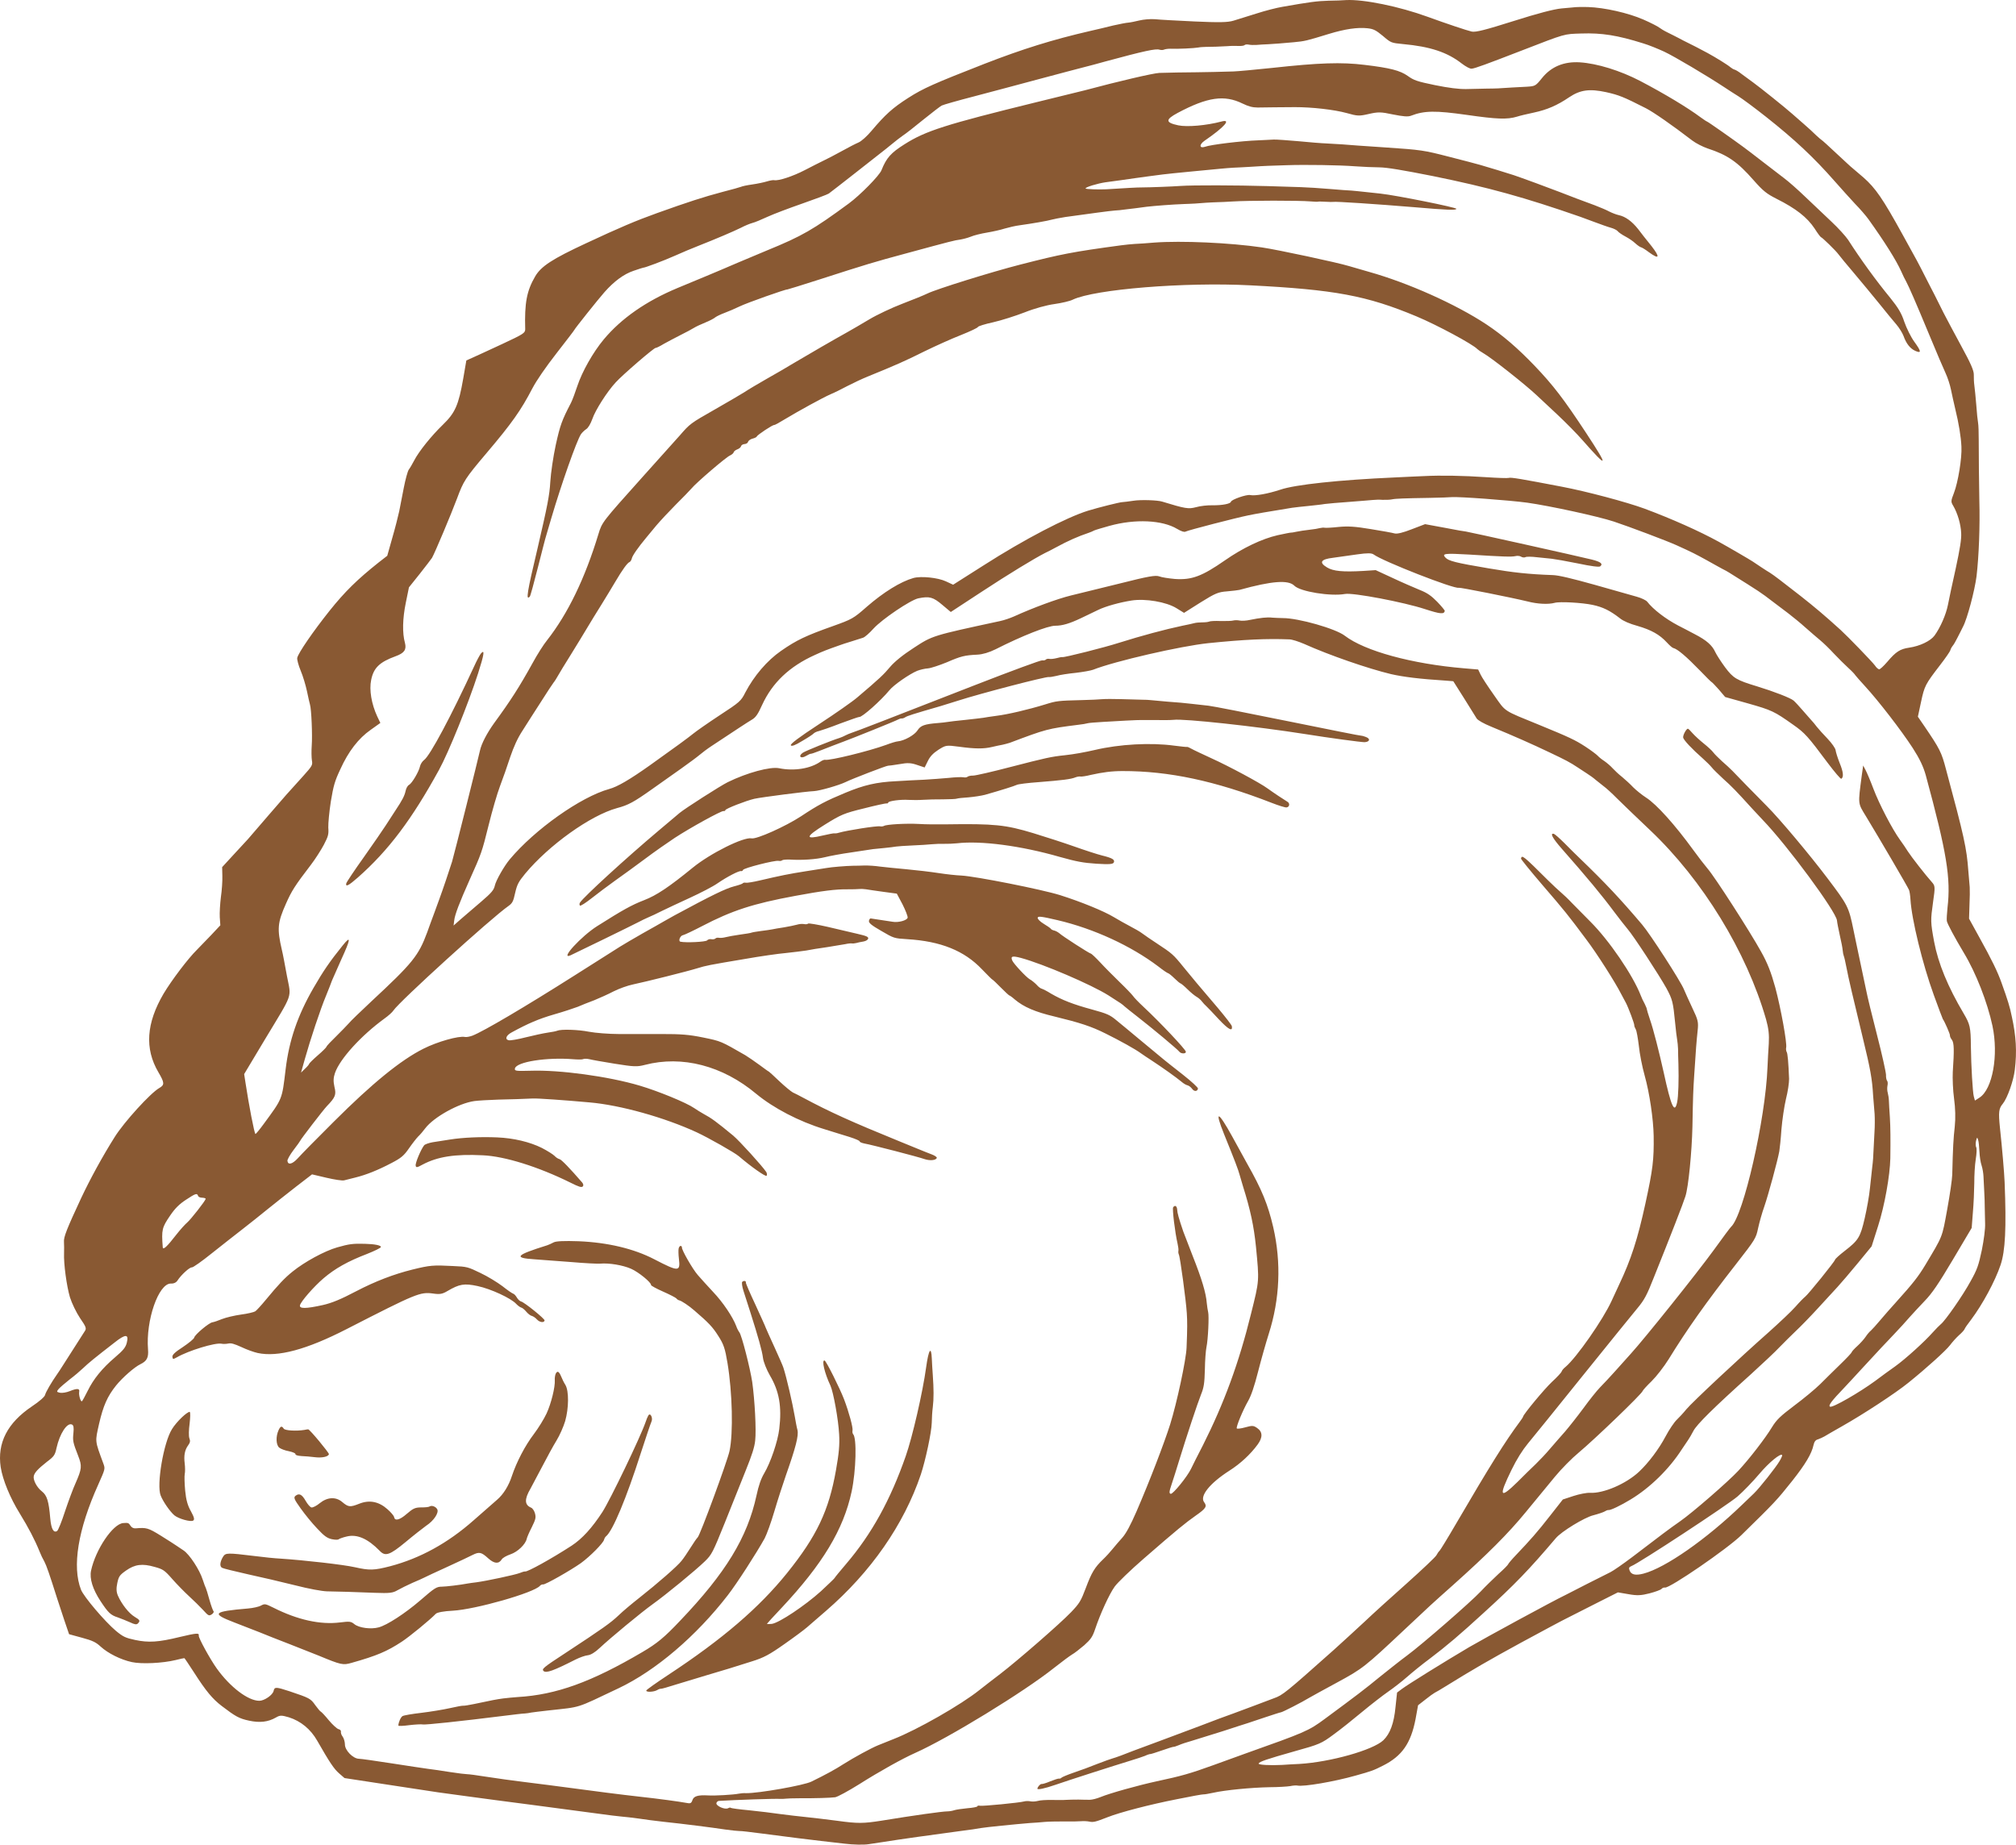 <svg version="1.1" id="图层_1" x="0px" y="0px" width="171.425px" height="156.858px" viewBox="0 0 171.425 156.858" enable-background="new 0 0 171.425 156.858" xml:space="preserve" xmlns="http://www.w3.org/2000/svg" xmlns:xlink="http://www.w3.org/1999/xlink" xmlns:xml="http://www.w3.org/XML/1998/namespace">
  <path transform="translate(0,1766) scale(0.1,-0.1)" fill="#895933" d="M1350.199,17654.025
	c-4.639,0.092-9.297,0.057-10.361-0.1c-1.094-0.17-6.465-0.561-11.895-1.084c-6.435-0.551-20.547-4.262-40.952-10.746
	c-24.141-7.637-32.217-9.652-35.542-8.945c-3.823,0.83-21.929,6.895-37.505,12.572c-24.013,8.75-54.341,15-69.375,14.209
	c-2.51-0.238-9.287-0.469-14.985-0.541c-9.644-0.264-16.289-1.172-39.141-5.189c-4.809-0.787-14.687-3.326-21.899-5.66
	c-7.354-2.299-16.221-5.053-19.683-6.129c-4.98-1.518-12.485-1.586-33.105-0.664c-14.717,0.699-29.947,1.504-33.731,1.924
	c-3.818,0.303-9.751-0.232-13.159-1.062c-3.403-0.816-7.602-1.725-9.443-1.852c-1.841-0.123-7.515-1.234-12.808-2.428
	c-5.195-1.342-14.189-3.432-19.751-4.697c-31.684-7.295-57.475-15.355-89.639-27.859c-43.173-16.871-52.187-20.891-64.765-28.928
	c-13.496-8.623-19.59-14.164-31.358-28.064c-3.837-4.611-8.627-8.883-11.054-9.928c-2.266-0.928-8.804-4.307-14.522-7.48
	c-5.591-3.076-12.573-6.748-15.293-7.979c-2.754-1.348-10-4.971-15.962-8.092c-10.044-5.219-22.417-9.287-26.005-8.516
	c-0.875,0.182-3.555-0.273-6.041-1.035c-2.495-0.766-8.193-1.996-12.583-2.611c-4.399-0.602-8.603-1.514-9.472-1.973
	c-0.728-0.355-7.876-2.324-15.806-4.375c-15.918-4.219-29.394-8.58-55.576-17.969c-18.071-6.475-32.007-12.402-60.469-25.699
	c-28.579-13.285-38.33-19.594-43.281-28.227c-7.134-12.184-9.087-22.5-8.442-44.873c-0.054-3.219-1.412-4.102-19.649-12.607
	c-10.908-5.029-22.104-10.264-25.102-11.557l-5.298-2.365l-2.632-15.332c-3.955-22.684-6.924-29.291-17.349-39.344
	c-9.633-9.318-20.337-22.545-24.355-30.348c-1.519-2.91-3.579-6.475-4.668-7.91c-0.962-1.488-2.842-8.451-4.17-15.277
	c-1.362-6.949-3.145-15.879-3.897-19.986c-0.874-4.078-3.442-14.268-5.888-22.666l-4.297-15.234l-7.295-5.674
	c-18.071-14.365-28.701-24.762-41.777-41.104c-13.804-17.338-26.563-35.82-27.456-40.014c-0.293-1.363,0.986-6.295,2.949-10.979
	c1.972-4.697,4.297-12.557,5.322-17.43c1.016-4.879,2.149-9.908,2.515-11.154c1.269-3.764,2.202-26.586,1.518-35.223
	c-0.312-4.463-0.219-10.049,0.166-12.457c0.699-4.023,0.313-4.594-7.339-13.174c-13.881-15.26-14.731-16.24-29.692-33.59
	c-7.949-9.285-15.835-18.334-17.393-20.193c-1.66-1.719-7.255-7.887-12.465-13.498l-9.439-10.268l0.171-7.66
	c0.142-4.176-0.415-12.197-1.24-17.838c-0.698-5.674-1.177-13.324-0.952-17.119l0.483-6.83l-7.876-8.395
	c-4.336-4.508-9.814-10.189-12.124-12.535c-7.363-7.217-21.431-25.801-28.286-37.27c-14.678-25.035-16.211-46.689-4.365-66.812
	c5.219-8.871,5.351-10.713,0.766-13.354c-7.49-4.219-29.829-28.785-37.866-41.547c-10.566-16.744-21.016-35.967-28.603-52.062
	c-12.217-26.225-15.015-33.252-14.605-37.344c0.147-2.352,0.156-6.504,0.073-9.32c-0.424-9.225,2.217-28.275,4.995-37.666
	c1.612-5.137,5.469-13.076,8.604-17.754c5.244-7.578,5.62-8.828,3.95-11.182c-2.314-3.521-13.022-20.357-18.1-28.326
	c-2.154-3.418-4.654-7.279-5.572-8.5c-4.448-6.289-9.555-15.023-10.058-17.379c-0.313-1.473-4.785-5.438-11.109-9.637
	c-20.854-14.029-29.668-31.027-26.596-51.715c1.699-10.713,7.88-25.996,16.342-39.585c7.378-12.051,12.52-21.826,16.846-32.442
	c0.908-2.387,2.695-6.142,3.936-8.212c1.831-3.501,4.306-10.621,10.937-31.578c1.104-3.329,3.75-11.532,5.952-18.075l4.131-12.139
	l10.991-3.003c9.048-2.456,11.861-3.829,15.85-7.535c6.27-5.731,17.129-11.171,26.645-13.202c8.291-1.782,26.05-0.933,37.105,1.753
	c3.833,0.99,7.212,1.675,7.461,1.626c0.244-0.044,3.96-5.625,8.437-12.529c9.883-15.444,15.538-22.212,23.321-28.146
	c11.777-8.993,14.785-10.673,23.32-12.5c9.146-1.958,16.055-1.103,22.676,2.643c3.55,2.09,4.834,2.064,11.162,0.205
	c10.054-3.198,18.408-10.029,23.96-19.751c10.723-18.726,14.355-24.155,18.711-27.92l4.58-3.975l37.944-5.796
	c20.913-3.184,39.688-6.045,41.695-6.348c2.128-0.327,12.578-1.665,23.242-3.169c10.678-1.504,37.085-4.966,58.462-7.739
	c21.499-2.915,45.781-6.05,54.077-7.183c8.291-1.134,17.358-2.301,20.151-2.505c2.798-0.216,9.238-0.942,14.38-1.665
	c5.122-0.841,14.707-1.987,21.387-2.773c16.689-1.758,40.371-4.761,52.392-6.568c5.513-0.795,10.972-1.312,12.007-1.283
	c1.196,0.137,9.649-0.894,18.941-2.109c16.591-2.261,44.057-5.689,70.566-8.652c7.295-0.918,16.572-1.094,20.601-0.405
	c4.004,0.566,9.497,1.46,12.036,1.816c12.998,2.133,44.175,6.445,65.351,9.282c7.691,0.937,15.84,2.153,18.003,2.607
	c4.302,0.757,29.419,3.271,41.646,4.268c3.921,0.185,9.575,0.654,12.485,0.937c2.905,0.288,10.166,0.415,16.255,0.401
	c6.03-0.132,12.676,0.005,14.775,0.195c2.12,0.194,5.303,0.024,7.037-0.348c3.349-0.712,5.263-0.21,15.288,3.712
	c10.586,4.199,35.937,10.806,58.886,15.317c12.032,2.466,22.237,4.292,22.862,4.155c0.605-0.132,4.238,0.513,8.183,1.353
	c9.922,2.261,32.368,4.443,47.959,4.731c7.119,0.02,14.976,0.532,17.393,0.918c2.441,0.518,5.18,0.703,6.181,0.493
	c5.318-1.143,31.226,3.267,49.659,8.491c13.906,3.882,15.151,4.38,23.418,8.56c15.976,8.091,23.457,18.906,27.426,39.253
	l2.173,11.958l6.231,4.868c3.271,2.661,6.933,5.239,7.954,5.791c1.157,0.532,5.141,2.899,9.023,5.312
	c23.418,14.506,36.983,22.338,64.365,37.28c16.983,9.17,34.952,18.896,40.157,21.401c5.205,2.637,16.826,8.555,25.82,13.096
	l16.377,8.257l8.984-1.538c7.334-1.313,10.743-1.138,17.871,0.693c4.903,1.27,9.541,2.993,10.235,3.765
	c0.722,0.883,2.099,1.357,2.969,1.172c3.828-0.82,53.076,32.974,64.882,44.545c28.496,27.911,29.961,29.405,43.409,46.305
	c10.986,13.936,16.406,22.865,18.017,30.4c0.596,2.725,1.719,4.301,3.74,4.766c1.543,0.57,3.965,1.602,5.43,2.451
	c1.484,0.85,8.154,4.854,15.049,8.682c18.242,10.303,45.615,28.232,56.445,37.041c15.469,12.461,31.992,27.416,35.42,31.982
	c1.826,2.455,5.215,6.254,7.627,8.447c2.549,2.174,4.59,4.58,4.736,5.201c0.137,0.613,2.588,4.227,5.616,8.096
	c9.599,12.822,20.273,32.508,24.922,46.268c4.091,11.92,5.048,31.5,3.486,70.625c-0.293,7.691-2.139,29.293-3.965,46.105
	c-1.367,13.49-1.025,16.381,2.471,20.551c3.886,4.859,9.052,19.389,10.156,28.73c1.904,15.492,1.123,28.725-2.559,45.41
	c-1.63,8.105-3.3,13.52-8.73,28.639c-3.399,9.525-8.145,19.336-19.063,39.008l-8.554,15.537l0.361,11.426
	c0.322,6.27,0.361,13.119,0.205,15.352c-0.215,2.104-0.664,8.402-1.181,13.822c-1.407,19.439-3.516,28.941-19.073,86.709
	c-3.691,14.117-5.234,17.164-18.213,36.236l-5.615,8.184l2.676,12.49c2.939,13.715,3.584,15.004,16.142,31.324
	c4.639,5.984,8.584,11.738,8.809,12.723c0.205,0.996,1.074,2.609,1.963,3.717c0.859,0.986,2.686,4.082,4.043,6.891
	c1.357,2.684,3.564,6.875,4.717,9.33c3.642,6.729,9.98,30.85,11.533,42.93c2.012,17.158,2.988,42.93,2.383,64.273
	c-0.254,12.078-0.567,42.012-0.528,51.83c0.01,6.078-0.185,12.451-0.546,14.342c-0.372,1.893-1.094,8.768-1.524,15.205
	c-0.537,6.576-1.279,13.973-1.631,16.512c-0.381,2.531-0.527,6.695-0.478,9.264c0.097,3.482-2.686,9.766-10.782,24.561
	c-5.908,10.967-12.675,23.535-14.941,28.031c-2.256,4.492-5.693,11.436-7.685,15.357c-2.042,3.793-5.479,10.738-7.764,15.107
	c-5.635,11.156-7.559,14.809-19.229,35.797c-17.216,31.234-23.164,39.746-33.379,48.793c-5.127,4.459-9.609,8.256-9.716,8.297
	c-0.264,0.047-5.967,5.41-12.881,11.801c-6.885,6.514-12.735,11.773-13.096,11.855c-0.244,0.053-2.314,1.924-4.59,3.961
	c-2.119,2.137-6.885,6.512-10.478,9.613c-3.614,3.102-8.067,7.031-9.795,8.568c-6.309,5.617-27.51,22.559-33.096,26.607
	c-3.018,2.207-7.627,5.521-9.951,7.301c-2.412,1.957-5.186,3.578-6.045,3.754c-0.889,0.189-2.461,1.182-3.564,2.061
	c-1.836,1.689-12.227,8.184-19.297,12.021c-8.477,4.531-12.774,6.744-16.621,8.607c-2.227,1.123-5.987,2.955-8.165,4.199
	c-2.226,1.123-6.416,3.32-9.345,4.717c-2.93,1.406-6.104,3.385-7.217,4.26c-1.104,0.883-7.051,3.973-13.438,6.766
	C1384.418,17649.02,1364.32,17653.58,1350.199,17654.025z M1397.24,17623.125c4.736-1.4,12.695-4.662,17.871-7.055
	c8.701-4.068,36.572-20.641,51.084-30.215c3.379-2.275,8.848-5.771,12.041-7.754c3.194-1.973,13.799-9.811,23.428-17.432
	c24.199-19.145,40.596-34.428,58.574-54.951c5.371-6.201,13.252-14.736,17.217-19.098c4.16-4.242,9.238-10.111,11.426-13.168
	c13.525-18.926,23.379-34.488,27.763-44.219c1.289-2.992,3.184-6.895,4.229-8.662c2.646-5.098,7.695-16.529,19.639-45.336
	c5.957-14.459,12.255-29.121,13.935-32.711c1.69-3.604,3.711-9.854,4.522-13.91c0.8-4.059,2.48-11.393,3.613-16.295
	c3.047-12.412,4.883-23.678,5.264-32.162c0.537-9.557-2.881-30.412-6.368-39.361c-2.578-6.695-2.744-7.432-0.634-10.854
	c3.798-6.504,6.455-15.734,6.787-23.18c0.322-5.25-1.114-13.73-4.639-30.176c-2.822-12.584-5.81-26.553-6.641-31.025
	c-1.66-8.316-6.435-19.186-11.386-26.012c-3.467-4.691-12.52-8.949-21.475-10.271c-7.881-1.154-11.338-3.4-18.76-12.141
	c-3.105-3.607-6.181-6.443-6.894-6.283c-0.889,0.186-2.412,1.553-3.477,3.193c-2.187,3.057-23.144,24.74-29.306,30.342
	c-13.428,12.184-21.651,19.111-33.809,28.705c-16.387,12.822-23.066,17.871-26.152,19.824c-2.881,1.646-11.7,7.549-14.737,9.619
	c-2.617,1.725-20.078,11.93-28.877,16.789c-16.65,9.129-40.146,19.588-63.027,28.119c-15.098,5.557-49.209,14.672-70.342,18.682
	c-34.277,6.572-43.52,8.158-45.2,7.49c-0.859-0.328-9.463-0.039-19.136,0.611c-19.511,1.326-38.574,1.664-52.7,0.941
	c-4.966-0.234-16.182-0.678-24.795-1.143c-48.052-2.139-84.995-6.119-97.534-10.406c-10.449-3.461-21.494-5.488-25.688-4.584
	c-3.091,0.654-15.957-3.834-16.353-5.678c-0.371-1.734-7.241-3.107-15.508-3.02c-4.243,0.139-10.591-0.57-14.189-1.615
	c-6.441-1.719-9.185-1.266-28.853,4.762c-3.999,1.238-18.252,1.709-24.414,0.703c-3.872-0.592-8.115-1.109-9.556-1.178
	c-2.48-0.133-19.702-4.447-28.964-7.256c-18.277-5.645-54.375-24.42-88.868-46.523l-25.878-16.432l-6.231,2.887
	c-6.699,3.119-21.001,4.619-27.578,2.807c-10.874-3.1-25.332-12.021-39.658-24.477c-11.304-9.994-12.613-10.619-28.863-16.445
	c-22.939-8.141-30.854-11.885-43.925-20.977c-11.993-8.297-23.052-21.312-30.493-35.488c-3.619-7.246-4.732-8.174-21.705-19.277
	c-9.799-6.441-19.838-13.467-22.348-15.518c-4.385-3.59-15.733-11.891-37.09-27.096c-17.08-12.119-27.583-18.27-34.575-20.131
	c-24.195-6.719-63.203-34.311-84.59-59.857c-4.688-5.588-11.729-17.922-12.647-22.242c-0.83-3.838-2.895-6.236-11.591-13.688
	c-5.86-4.955-13.477-11.596-17.129-14.695l-6.367-5.615l0.532,4.291c0.532,4.922,4.404,15.088,13.091,34.551
	c10.117,22.535,10.459,23.496,16.137,46.342c2.984,12.154,7.378,27.246,9.751,33.463c2.368,6.215,6.284,17.275,8.614,24.541
	c3.129,9.15,6.323,16.227,10.732,22.904c3.35,5.371,10.303,16.154,15.351,23.996c4.922,7.871,9.864,15.219,10.772,16.445
	c1.035,1.199,2.627,3.832,3.672,5.688c1.074,1.963,6.064,10.205,11.157,18.295c5.117,8.209,11.338,18.521,13.95,22.871
	c2.642,4.479,7.993,13.16,11.924,19.43c3.926,6.27,9.19,15.098,11.792,19.447c6.094,10.332,10.317,16.158,12.129,16.803
	c0.698,0.238,1.665,1.709,1.987,3.197c0.508,2.35,5.367,9.332,12.315,17.662c1.24,1.547,5.073,6.158,8.554,10.328
	c3.443,4.041,10.997,12.123,16.607,17.777c5.732,5.619,11.567,11.738,13.105,13.477c4.029,4.961,29.532,26.787,32.788,28.145
	c1.568,0.703,3.008,1.943,3.169,2.689c0.186,0.865,1.592,1.988,3.121,2.555c1.552,0.58,2.963,1.703,3.173,2.691
	c0.191,0.863,1.534,1.742,2.974,1.82c1.436,0.078,2.798,0.957,2.978,1.816c0.206,0.99,1.915,2.314,3.829,2.803
	c1.928,0.492,3.52,1.318,3.618,1.811c0.278,1.236,13.535,10.041,14.77,9.762c0.498-0.098,4.59,2.129,9.077,4.922
	c11.714,7.051,32.53,18.49,38.946,21.266c3.115,1.268,9.482,4.438,14.311,7.016c4.785,2.461,12.842,6.303,17.94,8.316
	c23.095,9.398,31.362,13.055,47.309,21.023c9.385,4.59,23.55,10.986,31.309,13.99c7.773,3.121,14.248,6.123,14.399,6.865
	c0.132,0.615,5.957,2.471,12.876,3.965c7.066,1.592,19.146,5.473,26.909,8.461c8.204,3.287,18.77,6.188,25.162,7.023
	c6.142,0.883,13.203,2.484,15.673,3.754c18.853,8.896,95.162,15.049,150.669,12.201c72.027-3.656,99.375-8.744,141.744-26.482
	c17.216-7.178,47.944-23.717,51.591-27.74c0.655-0.648,3.008-2.314,5.528-3.764c6.801-3.922,35.346-26.447,44.907-35.48
	c2.695-2.514,10.674-9.926,17.773-16.615c7.11-6.689,16.68-16.367,21.231-21.607c21.836-24.854,22.539-23.451,3.125,6.055
	c-19.024,28.902-28.018,40.65-43.867,57.236c-14.385,14.98-26.929,25.816-40.967,35.162c-26.05,17.213-66.529,35.312-99.693,44.633
	c-5.986,1.662-13.632,3.955-17.05,4.932c-9.58,2.965-60.396,13.854-74.18,15.895c-26.948,3.969-68.32,5.85-91.567,4.105
	c-6.187-0.486-13.575-1.107-16.431-1.137c-2.871-0.162-8.164-0.709-11.875-1.201c-41.148-5.547-50.864-7.467-85.479-16.348
	c-24.506-6.26-71.474-20.908-78.979-24.584c-2.91-1.451-12.525-5.338-21.411-8.742c-8.858-3.393-21.524-9.35-28.047-13.256
	c-6.524-3.902-14.8-8.727-18.477-10.781c-10.117-5.592-34.922-19.936-45.737-26.4c-5.356-3.258-15.547-9.225-22.744-13.238
	c-7.232-4.141-15.942-9.248-19.292-11.523c-3.418-2.1-14.824-8.848-25.562-14.941c-20.317-11.553-20.805-11.979-29.218-21.676
	c-2.891-3.256-17.344-19.428-32.105-35.801c-33.989-37.963-34.15-38.064-37.236-48.266c-11.455-37.758-26.021-67.74-43.638-90.215
	c-2.974-3.627-8.452-12.285-12.29-19.352c-11.387-20.576-18.765-32.059-32.842-51.283c-6.089-8.525-10.698-17.363-11.943-23.164
	c-1.514-7.057-21.86-88.17-23.735-94.496c-2.051-6.543-8.096-24.514-10.855-31.936c-0.615-1.678-2.539-7.08-4.375-11.996
	c-1.821-4.912-4.556-12.213-5.923-16.182c-7.397-20.014-12.466-26.176-47.5-58.75c-9.067-8.535-17.837-16.871-19.272-18.754
	c-1.543-1.744-6.343-6.662-10.625-10.918c-4.385-4.234-8.067-8.102-8.228-8.85c-0.132-0.619-3.418-3.916-7.387-7.328
	c-3.97-3.428-7.256-6.719-7.364-7.223c-0.132-0.619-1.699-2.475-3.628-4.258l-3.276-3.188l3.267,11.592
	c4.458,15.98,13.193,42.301,17.968,53.695c2.154,5.23,4.473,11.201,5.137,13.115c0.825,2.027,4.321,9.938,7.778,17.609
	c8.233,17.885,8.545,21.18,1.123,11.902c-10.737-13.334-16.381-21.57-24.619-35.834c-13.559-23.477-20.81-44.684-23.75-69.268
	c-3.135-26.088-2.549-24.541-18.447-46.23c-3.477-4.801-6.777-8.756-7.188-8.795c-0.908-0.062-5.654,24.873-8.5,43.584l-1.133,7.359
	l17.505,29.213c24.692,41.012,22.568,34.742,18.867,54.279c-1.66,9.154-3.531,19.129-4.312,22.143
	c-4.165,17.953-3.701,23.154,3.516,39.326c4.761,10.746,7.524,15.195,21.157,32.969c3.755,4.883,8.652,12.631,11.016,17.035
	c3.779,7.34,4.209,8.789,3.799,14.703c-0.127,3.637,0.825,13.531,2.158,22.162c2.256,13.488,3.315,17.262,8.066,27.365
	c6.88,15.219,15.464,26.303,25.801,33.523l8.237,5.869l-2.676,5.615c-4.858,10.484-6.928,22.559-5.131,30.963
	c2.075,10.287,7.119,15.156,20.732,20.131c7.432,2.676,9.482,5.607,7.998,11.35c-2.349,8.389-2.021,20.74,0.713,34.119l2.676,13.125
	l9.189,11.484c4.971,6.305,9.639,12.412,10.401,13.551c2.49,4.379,16.181,36.879,21.298,50.518
	c5.503,14.848,6.905,17.143,25.079,38.594c21.801,25.713,29.252,36.402,38.911,54.902c3.515,6.742,11.416,18.236,20.674,30.094
	c8.198,10.525,15.019,19.408,15.097,19.773c0.191,0.869,19.986,25.719,25.65,32.145c8.178,9.244,16.46,15.346,24.692,18.109
	c4.331,1.523,8.071,2.666,8.188,2.643c0.992-0.215,17.295,5.865,26.871,10.146c6.157,2.816,15.092,6.471,19.755,8.314
	c15.679,6.197,30.044,12.316,36.416,15.469c3.492,1.836,7.891,3.619,9.815,4.117c2.036,0.463,7.715,2.871,12.886,5.248
	c5.166,2.383,18.525,7.408,29.56,11.25c11.04,3.844,21.162,7.633,22.51,8.496c1.235,0.904,11.611,8.896,22.959,17.838
	c28.281,22.139,28.452,22.354,32.06,25.332c1.763,1.562,5.298,4.164,7.754,5.977c2.539,1.641,10.621,7.939,17.842,13.887
	c7.354,5.924,14.317,11.283,15.459,11.826c1.182,0.645,13.584,4.199,27.529,7.799c13.985,3.729,39.209,10.35,56.241,14.979
	c16.992,4.508,33.593,8.965,37.011,9.785c3.399,0.822,11.768,3.053,18.506,4.957c32.803,8.877,42.72,11.025,45.845,9.971
	c1.216-0.387,3.032-0.391,3.896,0.072c1.006,0.43,3.541,0.787,5.586,0.738c5.635-0.303,20.396,0.42,23.497,1.035
	c1.489,0.338,4.506,0.469,6.577,0.531c4.917-0.018,11.567,0.244,18.242,0.621c2.9,0.287,7.178,0.273,9.477,0.17
	c2.3-0.105,4.561,0.191,5.069,0.729c0.508,0.537,2.085,0.709,3.457,0.42c1.489-0.318,4.428-0.43,6.655-0.27
	c2.246,0.172,6.709,0.504,9.966,0.592c3.271,0.199,7.329,0.492,9.18,0.615c1.831,0.127,7.529,0.713,12.519,1.078
	c9.629,0.895,10.723,1.193,29.834,7.051c13.696,4.182,24.365,5.771,32.969,4.83c5.176-0.586,7.143-1.654,13.086-6.553
	c6.865-5.865,6.997-5.898,17.011-6.875c23.072-2.1,37.701-6.914,49.986-16.533c3.579-2.695,7.036-4.609,8.501-4.395
	c2.9,0.283,12.026,3.623,42.344,15.361c38.076,14.736,35.732,14.062,50.957,14.551
	C1362.055,17632.09,1375.316,17630.025,1397.24,17623.125z M1372.191,17216.525c13.399-4.445,44.981-16.367,53.233-20.088
	c13.574-6.123,16.465-7.656,25.722-12.744c5.42-3.092,11.446-6.328,13.301-7.373c2.012-0.943,4.531-2.389,5.781-3.174
	c27.256-17.086,26.68-16.705,36.788-24.43c3.349-2.523,9.355-7.057,13.378-10.102c3.985-3.059,10.713-8.506,14.805-12.232
	c4.238-3.756,9.834-8.559,12.568-10.836c2.745-2.264,8.096-7.43,11.758-11.445c3.799-4.043,9.356-9.512,12.285-12.191
	c3.018-2.719,5.538-5.473,5.791-6.045c0.391-0.59,4.141-4.883,8.438-9.557c11.113-12.078,30.664-37.344,40.391-52.354
	c5.898-9.16,9.023-15.766,11.074-23.07c17.92-66.029,21.465-87.611,18.496-112.838c-0.488-4.682-0.772-9.652-0.576-11.127
	c0.293-2.26,6.689-14.096,14.472-27.148c10.332-17.074,20-41.92,24.346-62.109c5.274-24.918,0.117-53.818-11.006-61.006l-3.896-2.52
	l-0.948,3.422c-0.976,3.32-2.294,26.104-2.5,42.701c-0.126,16.309-0.761,18.779-6.064,27.803
	c-13.584,22.943-21.748,42.803-25.186,61.129c-3.115,16.836-3.066,18.246-0.917,33.689c1.884,13.043,1.806,13.834-1.016,17.027
	c-5.322,5.928-17.295,21.273-20.401,26.094c-1.621,2.67-4.589,6.934-6.582,9.688c-6.699,9.184-17.851,30.719-22.636,43.379
	c-2.647,7.025-5.742,14.287-6.856,16.338l-1.933,3.652l-1.241-8.789c-3.203-24.662-3.359-22.949,3.614-34.404
	c11.191-18.428,35.722-60.273,36.631-62.666c0.507-1.27,1.035-4.869,1.22-8.154c0.967-16.621,10.244-54.814,19.854-81.191
	c3.896-10.785,7.363-19.932,7.646-20.381c1.7-2.422,6.28-12.982,6.065-13.971c-0.127-0.615,0.556-2.324,1.66-3.715
	c1.914-2.617,1.992-8.828,0.752-27.324c-0.283-5.498,0.127-15.674,1.084-22.602c1.113-8.125,1.357-16.705,0.586-23.912
	c-1.133-10.107-1.572-17.631-2.129-40.791c-0.078-3.867-2.012-17.158-4.268-29.482c-4.463-24.508-3.564-22.125-18.701-47.451
	c-5.976-9.84-10.088-15.172-25.019-31.754c-4.053-4.428-10.049-11.299-13.37-15.244c-3.31-3.943-6.835-7.83-7.802-8.672
	c-1.075-0.811-3.135-3.213-4.463-5.242c-1.358-2.041-4.57-5.615-6.992-7.814c-2.559-2.303-4.737-4.672-4.883-5.301
	c-0.156-0.738-4.522-5.363-9.893-10.547c-5.224-5.094-12.91-12.613-17.031-16.773c-4.121-4.049-14.023-12.26-21.855-18.086
	c-11.885-8.965-15.118-12.021-19.092-18.525c-5.449-9.059-19.219-26.934-28.467-36.842c-8.399-9.072-38.926-35.639-49.717-43.148
	c-8.945-6.216-15.752-11.372-40.478-30.249c-8.008-6.031-16.397-11.87-18.672-12.935c-2.168-1.084-10.86-5.431-19.278-9.702
	c-8.447-4.396-16.875-8.677-18.886-9.673c-9.932-4.707-68.326-36.427-81.934-44.375c-20.415-12.061-51.728-31.465-57.109-35.483
	l-4.18-3.12l-1.313-12.251c-1.309-13.945-4.639-22.798-10.347-28.306c-8.755-8.33-44.961-18.555-71.411-20.137
	c-3.799-0.22-10.459-0.474-14.795-0.835c-10.205-0.532-20.039,0.029-19.815,1.133c0.352,1.606,7.036,3.813,30.425,10.43
	c21.323,5.908,23.042,6.694,33.189,14.229c5.952,4.277,16.894,13.062,24.287,19.229c7.558,6.274,17.475,13.97,22.187,17.241
	c4.702,3.252,12.007,8.936,15.996,12.471c4.136,3.637,12.91,10.815,19.693,15.825c13.872,10.474,25.415,20.283,45.185,38.413
	c26.846,24.395,39.17,37.271,61.641,63.745c4.726,5.713,24.346,17.671,31.875,19.551c4.101,1.06,8.555,2.562,9.863,3.31
	c1.211,0.782,2.627,1.255,3.106,1.153c1.611-0.342,10.4,3.847,18.72,8.911c16.494,9.928,32.823,25.824,43.692,42.76
	c2.226,3.143,4.57,6.902,5.488,8.139c0.908,1.221,2.783,4.566,4.326,7.475c2.842,5.475,16.973,19.502,48.828,48.115
	c9.991,9.113,21.123,19.518,24.512,23.209c3.477,3.633,9.688,9.684,13.604,13.486c4.072,3.799,12.509,12.461,18.74,19.271
	c6.25,6.803,13.867,15.139,16.875,18.359c3.017,3.248,10.82,12.438,17.265,20.24l11.729,14.287l5.508,17.309
	c5.537,17.311,10.068,42.73,10.39,57.516c0.215,16.113,0.147,26.09-0.39,35c-0.401,5.387-0.733,11.67-0.811,13.744
	c-0.039,2.217-0.537,5.299-0.976,6.936c-0.528,1.674-0.606,4.398-0.244,6.133c0.38,1.727,0.224,3.441-0.274,4.076
	c-0.547,0.488-1.084,2.812-0.976,5.117c-0.049,2.201-3.379,17.402-7.559,33.551c-4.16,16.15-8.369,33.344-9.277,38.203
	c-4.219,20.039-6.27,29.783-8.721,41.307c-0.664,2.98-1.611,7.584-2.11,10.148c-4.033,19.744-4.794,21.068-22.314,44.223
	c-14.404,19.117-40.557,50.328-51.113,60.859c-10.85,10.98-26.748,27.191-29.58,30.264c-1.807,1.807-5.684,5.482-8.75,8.072
	c-2.91,2.693-6.338,6.02-7.442,7.543c-1.093,1.527-4.765,4.906-8.086,7.549c-3.3,2.65-7.539,6.527-9.404,8.613
	c-1.758,2.057-3.564,3.867-4.043,3.975c-1.25,0.254-4.404-5.4-4.092-7.535c0.449-2.168,7.393-9.598,16.748-17.811
	c3.037-2.717,6.338-6.012,7.461-7.418c1.104-1.529,5.606-5.855,9.912-9.883c7.061-6.295,10.782-10.068,24.59-25.309
	c1.553-1.756,5.664-6.127,9.043-9.691c21.035-21.842,62.315-77.881,63.037-85.4c0.137-1.713,1.27-7.383,2.432-12.691
	c1.23-5.16,2.314-10.961,2.451-12.787c0.127-1.846,0.586-3.883,0.928-4.736c0.361-0.729,1.367-5.072,2.207-9.527
	c1.689-9.023,5.898-26.859,14.062-60.551c6.27-25.654,7.881-34.527,8.643-48.398c0.4-5.387,0.957-12.496,1.279-15.791
	c0.205-3.281,0.254-10.277-0.107-15.498c-0.332-5.225-0.713-12.393-0.83-15.98c-0.078-3.479-0.489-9.59-1.035-13.361
	c-0.43-3.789-1.28-12.006-1.983-18.314c-0.576-6.227-2.656-17.803-4.453-25.557c-3.76-16.273-5.322-18.785-17.236-27.988
	c-4.336-3.35-7.871-6.598-8.018-7.34c-0.39-1.732-22.734-29.393-25.39-31.42c-1.075-0.805-4.864-4.639-8.301-8.564
	c-3.418-3.92-13.76-13.604-22.725-21.637c-23.916-21.117-65.146-59.617-70.029-65.557c-2.295-2.865-5.996-6.869-8.115-8.877
	c-2.11-1.996-6.426-8.305-9.493-14.111c-5.644-10.697-14.511-22.504-22.587-30.082c-11.036-10.312-30.245-18.607-41.758-17.949
	c-2.666,0.182-8.994-1.039-14.034-2.691l-9.023-2.973l-10.85-13.838c-10.712-13.745-16.669-20.474-29.043-33.477
	c-3.501-3.652-6.42-7.153-6.538-7.656c-0.127-0.62-3.779-4.36-8.252-8.315c-4.355-4.106-11.201-10.66-15.092-14.873
	c-8.711-9.253-50.494-45.557-62.749-54.57c-4.922-3.608-15.049-11.641-22.681-17.759c-13.355-10.986-20.444-16.318-47.178-36.069
	c-13.833-10.221-16.25-11.25-68.032-29.653c-5.034-1.763-17.1-6.162-26.924-9.751c-19.482-7.07-27.324-9.268-47.915-13.652
	c-15.332-3.311-39.795-10.093-48.022-13.497c-3.106-1.273-7.076-2.24-8.877-2.24c-1.807,0-6.206,0.033-9.805,0.161
	c-3.491-0.029-8.159-0.063-10.395-0.229c-2.11-0.2-7.657-0.176-12.291-0.078c-4.516,0.063-9.892-0.22-11.816-0.845
	c-1.919-0.488-4.673-0.674-6.289-0.327c-1.475,0.317-3.804,0.303-5.176-0.054c-3.735-1.143-35.42-4.17-37.651-3.711
	c-1.231,0.269-2.183,0.088-2.315-0.527c-0.107-0.503-3.877-1.235-8.354-1.572c-4.605-0.435-9.551-1.182-11.084-1.646
	c-1.543-0.571-4.224-1.025-6.045-1.03c-4.531-0.059-28.257-3.379-55.991-7.915c-15.264-2.407-20.2-2.52-37.539-0.098
	c-9.292,1.211-21.533,2.666-27.095,3.223c-5.566,0.532-15.156,1.694-21.44,2.51c-6.148,0.933-18.13,2.334-26.475,3.218
	c-8.242,0.737-15.269,1.724-15.591,2.046c-0.176,0.435-1.23,0.269-2.265-0.288c-2.784-1.475-10.43,1.982-9.942,4.326
	c0.22,0.986,1.172,1.812,2.09,1.885c14.033,0.874,47.886,2.025,52.353,1.714c1.407-0.049,3.501,0.034,4.566,0.185
	c1.069,0.157,6.162,0.362,11.059,0.348c14.209-0.073,26.846,0.327,30.953,0.863c2.036,0.348,11.255,5.353,20.498,11.129
	c16.914,10.728,36.88,21.841,47.309,26.46c28.448,12.656,92.735,52.031,118.169,72.319c6.675,5.288,13.755,10.503,15.518,11.533
	c1.909,1.02,6.416,4.585,10.205,7.778c5.605,5.015,7.129,7.271,9.233,13.535c4.351,13.042,12.154,30.121,16.714,36.382
	c2.407,3.359,13.496,14.048,24.61,23.695c29.233,25.416,35.332,30.309,44.321,36.67c8.515,5.934,9.824,7.838,7.207,11.261
	c-4.214,5.166,4.624,16.201,21.411,26.953c9.429,6,17.998,13.99,24.028,22.26c4.414,6.051,4.248,10.738-0.381,13.928
	c-3.144,2.225-4.15,2.312-10.205,0.629c-3.574-1.039-6.894-1.367-7.177-0.912c-0.777,1.201,5.117,15.449,9.668,23.402
	c2.5,4.381,5.21,12.201,8.393,24.707c2.583,10.182,6.719,24.684,9.126,32.311c9.429,29.535,10.747,60.414,3.794,90.746
	c-4.531,19.322-9.614,31.801-22.275,54.16c-1.592,2.807-7.266,13.193-12.652,23.018c-12.021,21.83-15.283,22.797-6.855,1.85
	c9.145-22.514,12.041-30.127,13.188-34.49c0.674-2.229,1.939-6.631,2.847-9.68c6.377-20.232,9.272-33.93,11.069-51.504
	c2.842-29.568,3.003-28.191-4.233-57.152c-10.171-41.402-22.871-75.928-40.845-111.631c-4.648-8.965-9.155-17.959-10.127-20.068
	c-3.271-6.807-15.386-21.67-17.241-21.275c-1.475,0.318-1.431,1.738,0.693,7.998c1.387,4.104,4.248,13.189,6.397,20.24
	c6.416,20.85,15.571,48.506,18.657,56.25c2.422,5.938,2.954,9.58,3.257,21.279c0.102,7.734,0.767,16.26,1.352,18.975
	c1.377,6.436,2.291,26.41,1.446,29.697c-0.347,1.377-0.899,4.848-1.182,7.754c-0.63,8.535-4.258,20.566-11.977,40.062
	c-3.907,10.139-7.476,19.443-7.979,20.719c-3.892,11.436-5.112,15.963-5.205,18.574c-0.19,3.268-1.924,4.287-3.452,2.031
	c-0.791-1.383,1.489-20.879,3.828-31.08c0.537-2.312,0.879-4.975,0.659-5.957c-0.21-0.99,0.034-2.334,0.381-3.057
	c1.05-1.777,6.206-39.857,6.768-49.93c0.449-6.959,0.483-12.789-0.205-29.326c-0.42-10.377-8.223-46.848-13.985-65.279
	c-5.161-16.221-17.168-47.525-28.467-73.682c-5.322-12.183-8.96-18.896-12.212-22.593c-2.534-2.817-6.323-7.192-8.266-9.619
	c-1.944-2.432-5.474-6.319-7.925-8.643c-7.31-6.973-9.951-11.44-14.819-24.492c-4.2-11.128-5.381-13.081-12.554-20.591
	c-9.668-10.083-45.874-41.51-60.259-52.524c-5.869-4.424-13.784-10.625-17.676-13.667c-15.478-12.461-53.027-33.892-72.934-41.66
	c-5.381-2.212-11.46-4.653-13.428-5.396c-5.81-2.378-20.454-10.361-29.292-15.967c-6.748-4.37-15.234-9.014-27.231-14.854
	c-6.368-3.164-45.064-10-55.62-9.81c-1.792,0.127-4.429-0.088-5.923-0.41c-4.605-0.962-20.821-1.88-26.172-1.509
	c-8.823,0.474-12.285-0.601-13.403-3.984c-0.987-2.759-1.719-3.125-5.416-2.329c-5.219,0.991-23.808,3.55-39.599,5.259
	c-6.196,0.673-18.677,2.188-27.744,3.35c-44.497,5.923-63.511,8.306-70.449,9.146c-13.218,1.67-18.365,2.373-32.53,4.507
	c-7.607,1.245-14.785,2.139-15.835,2.1c-1.04-0.029-7.597,0.728-14.482,1.812c-6.88,1.084-15.269,2.363-18.809,2.739
	c-3.393,0.464-17.304,2.539-30.688,4.634c-13.384,2.09-26.065,3.901-27.993,3.93c-5.03,0.05-12.149,7.257-11.963,12.384
	c-0.069,2.09-0.874,4.971-1.861,6.357c-1.137,1.401-1.748,3.345-1.533,4.326c0.181,0.869-0.649,1.831-2.007,2.114
	c-1.24,0.264-5.034,3.667-8.325,7.598c-3.174,3.916-6.352,7.192-6.728,7.26c-0.484,0.123-2.662,2.647-4.756,5.548
	c-3.96,5.64-4.785,6.069-21.787,11.782c-11.607,3.779-12.862,3.92-13.638,0.332c-0.737-3.467-7.876-8.398-12.139-8.394
	c-9.575-0.01-24.912,11.68-36.25,27.554c-5.674,7.939-15.615,26.104-15.244,27.846c0.532,2.467-1.987,2.218-16.279-1.171
	c-18.018-4.424-26.538-4.927-37.91-2.485c-8.15,1.748-10.152,2.686-16.309,7.759c-9.419,7.964-27.183,28.843-29.634,34.927
	c-7.69,19.624-2.622,51.118,14.61,89.326c5.991,13.457,5.991,13.457,4.458,17.787c-7.442,20.217-7.183,18.359-3.702,34.033
	c3.56,15.406,7.061,23.312,14.483,32.578c5.454,6.734,15.635,15.664,20.684,18.072c5.488,2.701,7.021,5.609,6.445,12.584
	c-1.978,24.607,8.901,56.023,19.36,55.98c2.549-0.15,4.575,0.834,5.752,2.656c3.076,4.766,10.464,11.455,12.197,11.088
	c0.865-0.184,8.628,5.27,17.232,12.223c8.564,6.82,20.371,16.055,26.113,20.514c5.742,4.461,15.088,11.898,20.728,16.512
	c5.659,4.611,16.523,13.141,24.16,19.137l13.921,10.719l12.309-2.893c6.778-1.586,13.535-2.641,15.049-2.186
	c1.524,0.443,5.752,1.479,9.439,2.373c9.282,2.279,19.331,6.338,30.688,12.299c8.145,4.205,10.654,6.26,14.981,12.574
	c2.807,4.051,6.362,8.588,7.851,10.082c1.607,1.475,4.204,4.531,6.021,6.986c7.192,9.443,28.486,21.314,41.801,23.107
	c3.33,0.453,12.495,0.957,20.298,1.219c13.404,0.357,18.067,0.396,29.307,0.957c3.921,0.201,27.114-1.406,48.169-3.324
	c26.157-2.252,63.857-12.783,91.387-25.531c9.755-4.541,32.25-17.252,35.732-20.322c10.044-8.629,22.612-17.531,23.467-16.543
	c0.503,0.541,0.429,1.98-0.225,3.158c-3.525,5.268-22.768,26.469-28.14,30.986c-14.389,11.865-18.657,14.98-25.136,18.434
	c-2.534,1.449-6.201,3.656-7.998,4.955c-6.758,4.678-30.655,14.453-46.338,19.102c-26.504,7.875-68.213,13.574-92.969,12.676
	c-12.368-0.332-13.613-0.186-13.164,1.924c1.216,5.684,27.153,9.684,49.521,7.875c3.824-0.307,7.686-0.355,8.555,0.104
	s3.184,0.355,5.161-0.074c1.953-0.541,11.68-2.24,21.67-3.861c16.387-2.604,18.809-2.734,25.65-0.973
	c31.635,8.225,66.069-0.697,94.677-24.678c14.62-12.055,36.226-23.402,57.71-29.951c7.051-2.152,16.851-5.293,21.719-6.723
	c4.722-1.523,8.633-3.141,8.491-3.754c-0.088-0.488,1.67-1.266,3.907-1.744c6.479-1.133,46.411-11.498,51.45-13.34
	c4.585-1.504,9.751-0.934,10.205,1.168c0.132,0.619-1.782,1.941-4.18,2.842c-2.505,0.922-7.148,2.816-10.483,4.174
	c-3.194,1.338-10.708,4.365-16.646,6.807c-41.509,16.904-59.775,25.215-81.933,37.064c-3.457,1.924-7.671,3.98-9.2,4.703
	c-1.508,0.83-6.684,5.039-11.294,9.395c-4.731,4.502-8.735,8.203-8.979,8.268c-0.366,0.072-3.96,2.654-8.086,5.73
	c-4.121,3.082-9.546,6.705-12.056,8.277c-20.839,11.959-20.463,11.889-35.708,15.014c-12.011,2.457-18.877,3.014-35.566,2.969
	c-11.382-0.02-27.676-0.02-36.206-0.004c-8.525,0.023-19.976,0.918-25.44,1.963c-9.296,1.859-23.71,2.23-26.972,0.863
	c-0.728-0.359-4.38-1.137-8.111-1.631c-3.593-0.516-12.006-2.342-18.701-4.004c-6.567-1.703-13.012-2.777-14.37-2.49
	c-3.574,0.773-2.344,4.131,2.471,6.715c13.779,7.529,23.022,11.494,35.84,15.215c8.003,2.295,17.041,5.273,20.288,6.518
	c3.139,1.393,9.507,3.908,14.136,5.631c4.541,1.869,11.977,5.195,16.347,7.486c4.497,2.279,12.066,5.043,16.802,5.975
	c10.679,2.238,46.069,11.08,54.668,13.76c7.202,2.207,8.96,2.607,40.483,7.887c12.896,2.275,28.506,4.498,34.551,5.006
	c5.977,0.664,13.789,1.57,17.266,2.119c3.374,0.701,11.294,1.986,17.553,2.836c6.29,0.98,13.262,2.203,15.679,2.592
	c2.305,0.533,4.824,0.771,5.552,0.621c0.762-0.162,2.475-0.016,3.838,0.338c1.255,0.379,3.96,0.961,6.094,1.279
	c2.006,0.346,3.779,1.387,4.023,2.5c0.322,1.488-1.46,2.256-9.097,4.018c-5.288,1.275-16.611,3.941-25.356,5.947
	c-8.628,1.982-16.138,3.193-16.607,2.789c-0.493-0.537-1.962-0.748-3.457-0.426c-1.367,0.287-4.106,0.107-6.049-0.514
	c-2.066-0.594-7.066-1.586-11.084-2.279c-3.999-0.566-8.589-1.4-10.079-1.725c-1.499-0.332-5.625-0.873-9.34-1.352
	c-3.609-0.523-7.217-1.051-8.047-1.383c-0.733-0.369-5.288-1.072-10.078-1.729c-4.795-0.648-10.186-1.699-12.105-2.182
	c-1.924-0.498-4.424-0.742-5.542-0.498c-1.113,0.229-2.568,0.033-3.105-0.629c-0.498-0.533-2.115-0.842-3.36-0.572
	c-1.23,0.258-2.993-0.137-3.701-1.021c-1.181-1.293-17.915-2.107-22.617-1.098c-2.095,0.445-0.293,5.229,2.241,5.596
	c1.226,0.254,8.408,3.623,15.972,7.564c25.625,13.393,43.691,19.223,79.37,25.805c22.905,4.273,34.717,5.752,44.507,5.59
	c4.267-0.004,8.672,0.074,9.756,0.24c1.074,0.16,3.764,0.098,5.781-0.205c2.119-0.322,8.872-1.387,15.029-2.193l11.319-1.518
	l4.882-9.184c2.535-5.074,4.551-10.156,4.317-11.275c-0.508-2.344-8.037-4.355-12.769-3.467c-3.13,0.537-17.27,2.67-18.677,2.832
	c-0.634,0.014-1.206-0.895-1.45-2.012c-0.376-1.729,2.144-3.818,10.435-8.574c10.81-6.324,10.937-6.348,22.041-7.051
	c28.594-1.725,48.589-9.762,63.667-25.674c4.556-4.717,8.491-8.662,8.877-8.74c0.361-0.082,3.598-3.102,7.085-6.695
	c3.515-3.592,6.865-6.635,7.226-6.723c0.494-0.104,2.642-1.602,4.693-3.457c7.671-6.432,17.251-10.553,33.755-14.473
	c21.879-5.332,31.181-8.359,43.457-14.482c12.382-6.143,25.332-13.316,30.009-16.781c1.924-1.311,5.625-3.918,8.492-5.686
	c10.307-6.742,21.416-14.682,26.03-18.516c1.523-1.355,3.818-2.758,5.044-3.012c1.113-0.24,2.91-1.533,3.896-2.914
	c1.768-2.574,4.522-2.51,5.069,0.086c0.185,0.861-5.547,6.104-12.735,11.779c-7.104,5.525-14.16,11.18-15.698,12.41
	c-4.717,3.98-9.98,8.355-22.51,18.658c-6.582,5.557-14.946,12.383-18.349,15.191c-5.596,4.676-7.95,5.703-20.65,9.199
	c-16.133,4.369-25.688,8.094-35.107,13.594c-3.418,2.162-7.056,3.973-7.91,4.16c-0.874,0.174-2.876,1.654-4.317,3.383
	c-1.601,1.621-4.126,3.725-5.752,4.584c-2.993,1.686-13.823,13.311-14.922,16.012c-1.538,3.691,0.108,4.102,7.569,2.123
	c19.175-5.268,59.555-22.592,74.258-31.82c11.728-7.428,11.469-7.379,13.535-9.229c0.859-0.83,5.845-4.746,11.054-8.834
	c12.847-10,34.136-27.744,35.738-29.896c1.533-1.891,5.835-1.773,5.459,0.117c-0.23,1.986-22.246,25.332-36.162,38.268
	c-3.975,3.701-7.896,7.768-8.775,9.125c-1.006,1.373-5.962,6.572-11.323,11.729c-5.249,5.127-12.695,12.549-16.357,16.568
	c-3.799,4.047-7.432,7.543-8.184,7.699c-1.602,0.346-24.229,14.883-26.909,17.406c-1.109,0.879-2.959,1.926-4.185,2.189
	c-1.24,0.262-2.651,0.947-2.91,1.521c-0.4,0.598-3.213,2.506-6.186,4.312c-2.984,1.791-5.215,4.078-4.991,5.074
	c0.298,1.482,3.213,1.117,16.997-2.096c30.772-7.246,62.315-21.758,85.689-39.434c3.76-2.998,7.495-5.479,8.1-5.611
	c0.767-0.154,3.174-2.107,5.528-4.418c2.363-2.309,4.653-4.229,5.278-4.371c0.488-0.098,3.242-2.361,5.908-5.02
	c2.661-2.631,6.075-5.428,7.574-6.27c1.503-0.84,3.579-2.576,4.58-3.965c0.898-1.215,2.685-3.148,3.886-4.188
	c1.075-1.002,5.948-6.051,10.655-11.197c8.13-8.594,11.714-10.533,10.927-5.713c-0.141,1.074-5.522,7.92-11.713,15.312
	c-18.184,21.357-20.342,23.893-29.156,34.691c-9.092,11.266-9.892,11.826-22.905,20.43c-4.99,3.268-10.522,7.041-12.397,8.482
	c-1.773,1.406-6.519,4.096-10.347,6.088c-3.828,1.988-10.064,5.518-13.736,7.725c-8.701,5.234-27.954,13.102-45.878,18.766
	c-15.538,4.863-71.211,15.893-83.731,16.635c-4.233,0.133-13.081,1.119-19.58,2.125c-6.523,1.006-18.735,2.465-27.114,3.223
	c-8.369,0.758-18.623,1.797-22.788,2.301c-4.131,0.625-9.878,0.945-12.735,0.912c-2.861-0.16-7.549-0.191-10.405-0.234
	c-5.449-0.113-17.817-1.084-22.378-1.918c-1.475-0.201-9.238-1.51-17.397-2.74c-14.595-2.309-20.801-3.559-39.317-7.871
	c-5.454-1.289-10.674-2.109-11.665-1.898c-0.981,0.209-2.173,0.082-2.534-0.367c-0.259-0.59-3.584-1.686-7.427-2.682
	c-7.104-1.83-18.794-7.475-50.522-24.6c-2.359-1.307-6.323-3.549-8.823-4.961c-2.373-1.43-10.752-6.107-18.394-10.414
	c-7.671-4.428-16.367-9.414-19.224-11.275c-2.856-1.83-20.341-12.832-38.896-24.639c-41.758-26.479-77.28-47.455-86.729-51.113
	c-2.246-0.814-5.078-1.365-6.308-1.098c-5.322,1.133-23.496-4.023-35.376-10.014c-19.273-9.703-43.238-29.146-76.294-62.15
	c-15.454-15.438-26.343-26.42-30.576-31.084c-4.561-4.965-8.247-5.859-8.726-2.133c-0.171,1.07,2.149,5.234,5.2,9.238
	c3.057,3.994,5.63,7.578,5.713,7.949c0.21,0.99,19.575,26.195,22.569,29.307c7.314,7.611,8.164,9.756,6.499,16.445
	c-1.05,4.766-0.933,7.709,0.454,11.803c4.116,11.924,22.216,31.84,42.124,46.328c3.213,2.283,6.718,5.408,7.534,6.781
	c4.995,7.598,83.037,78.551,97.773,88.838c3.369,2.389,4.2,3.887,5.738,11.051c1.679,7.273,2.812,9.496,8.584,16.531
	c20.195,24.248,55.327,49.436,78.003,55.699c9.736,2.564,14.438,5.186,29.985,16.205c7.016,4.971,18.125,12.799,24.692,17.471
	c6.568,4.674,13.618,9.879,15.537,11.539c2.046,1.758,6.69,5.287,10.44,7.721c21.25,14.066,30.434,20.121,34.121,22.299
	c3.271,1.895,5.161,4.721,8.608,12.383c8.736,19.072,23.335,32.891,44.951,42.617c6.885,3.174,10.142,4.424,21.309,8.354
	c1.294,0.51,5.571,1.914,9.6,3.125c4.048,1.328,8.462,2.711,9.975,3.16c1.538,0.453,5.537,3.994,8.926,7.783
	c7.427,8.121,31.455,24.297,38.091,25.727c9.59,1.949,12.627,1.041,20.405-5.541l7.232-6.074l25.737,16.855
	c23.608,15.508,45.464,28.793,54.458,33.34c1.987,0.863,5.933,2.998,8.711,4.473c10.693,5.85,19.399,9.674,28.608,12.75
	c1.402,0.473,3.384,1.338,4.4,1.898c1.152,0.527,6.953,2.25,13.007,3.936c21.856,6.055,45.025,4.971,57.618-2.637
	c3.559-2.07,5.859-2.816,7.021-2.279c2.188,1.199,42.974,11.732,53.526,13.871c6.757,1.396,14.824,2.777,37.07,6.41
	c2.514,0.367,8.882,1.064,13.901,1.549c5.166,0.576,11.367,1.182,13.946,1.676c2.519,0.355,12.006,1.17,21.069,1.811
	c9.038,0.645,17.895,1.471,19.736,1.602c1.87,0.238,5.63,0.332,8.428,0.123c2.832-0.084,6.343,0.062,7.851,0.395
	c2.989,0.65,10.157,0.928,32.598,1.283c7.915,0.127,16.133,0.426,18.228,0.625c6.064,0.504,49.345-2.684,64.292-4.725
	C1318.392,17229.727,1358.558,17220.992,1372.191,17216.525z M1683.148,16680.914c0.166-4.053,0.938-9.4,1.836-11.914
	c0.86-2.641,1.524-6.793,1.621-9.395c0.196-2.637,0.391-8.369,0.635-12.682c0.244-4.32,0.479-10.443,0.44-13.672
	c0.078-3.246,0.195-9.354,0.302-13.641c0.225-4.445-1.093-14.121-2.802-22.682c-2.803-13.102-3.848-16.234-9.532-26.4
	c-6.591-12.168-21.543-33.541-25.254-36.486c-1.123-0.932-4.228-4.012-6.943-7.049c-7.021-7.936-23.057-22.477-31.914-28.844
	c-4.258-2.979-11.934-8.57-17.002-12.402c-13.369-9.805-36.094-22.916-38.33-21.914c-1.904,0.791,1.016,4.697,12.324,16.49
	c2.529,2.699,9.571,10.238,15.479,16.727c6.054,6.588,13.281,14.357,15.996,17.271c2.822,3.012,8.125,8.471,11.699,12.363
	c3.672,3.871,9.053,9.697,11.826,12.982c2.901,3.252,8.789,9.625,13.106,14.127c6.132,6.314,11.562,14.203,23.945,35.088
	l15.986,26.953l1.026,13.238c0.644,7.234,1.123,18.51,1.191,24.828c-0.039,6.475,0.469,15.547,1.24,20.299
	c0.801,4.877,0.957,9.359,0.381,10.262c-0.478,0.748-0.586,3.229-0.146,5.338c0.84,3.311,0.986,3.408,1.758,1.039
	C1682.514,16689.449,1682.963,16684.947,1683.148,16680.914z M1513.187,16417.564c-3.056-5.273-17.07-22.965-21.816-27.516
	c-1.904-1.791-6.348-6.138-9.922-9.516c-30.469-29.415-65.439-53.862-84.062-58.667c-6.846-1.768-10.518-0.845-11.787,2.91
	c-0.733,1.978-0.342,2.666,1.65,3.53c5.889,2.1,82.48,52.402,90.312,59.271c4.756,4.156,13.057,12.721,18.409,19.074
	c8.33,9.848,18.203,17.959,19.482,16.006C1515.609,16422.232,1514.623,16419.982,1513.187,16417.564z M168.451,16643.068
	c0.215-0.826,1.865-1.574,3.56-1.533c1.66-0.094,2.983-0.52,2.88-1.012c-0.395-1.852-12.67-17.467-15.678-20.043
	c-1.729-1.451-5.957-6.09-9.331-10.416c-7.881-10.205-11.241-13.236-11.485-10.729c-1.152,15.123-0.664,16.826,6.319,27.09
	c3.979,5.879,7.763,9.717,13.476,13.404C166.483,16645.309,167.567,16645.582,168.451,16643.068z M107.85,16518.34
	c-0.996-4.066-2.939-6.488-10.214-12.684c-10.767-9.205-18.135-18.229-23.174-28.531c-2.08-4.215-4.18-8.018-4.678-8.559
	c-1.04-1.201-2.974,4.891-2.456,7.889c0.649,2.979-1.792,3.096-7.871,0.66c-2.847-1.205-6.729-1.797-8.457-1.426
	c-2.847,0.615-3.032,0.912-1.123,3.213c1.181,1.299,5.332,4.945,9.219,7.982c4.008,3.027,9.233,7.467,11.655,9.791
	c4.253,4.131,10.039,8.838,26.636,21.699C106.747,16525.816,109.682,16525.703,107.85,16518.34z M62.44,16441.559
	c-0.693-6.836-0.434-8.053,4.068-19.619c3.335-8.6,3.11-10.879-2.217-23.062c-2.173-4.711-6.191-15.614-9.058-24.179
	c-2.719-8.472-5.752-15.967-6.66-16.553c-2.988-1.939-5.054,1.733-5.845,10.698c-1.245,14.746-2.788,19.605-7.104,22.979
	c-4.219,3.236-7.627,9.658-6.914,12.998c0.63,2.965,3.657,6.195,11.123,12.1c6.167,4.623,6.924,5.756,8.232,11.816
	c2.71,12.086,8.921,21.754,13.062,19.951C62.558,16448.125,62.899,16446.119,62.44,16441.559z M1394.887,17591.041
	c20.81-10.918,40.048-22.539,51.084-30.732c2.587-1.836,4.941-3.506,5.439-3.607c0.498-0.109,6.231-4.049,12.881-8.711
	c16.269-11.51,19.092-13.527,33.154-24.43c6.778-5.199,15.449-11.842,19.346-14.867c4.004-2.936,12.256-10.27,18.467-16.256
	c6.23-5.982,16.24-15.375,22.031-20.885c5.947-5.531,12.207-12.566,14.17-15.443c10.566-16.48,23.623-34.541,36.045-49.619
	c6.631-8.268,9.404-12.871,11.806-20.244c1.866-5.312,5.538-12.822,8.448-16.812c5.976-8.262,6.24-10.127,0.908-7.82
	c-4.483,2.002-7.734,6.18-10.068,12.762c-0.918,2.389-3.594,6.846-6.065,9.707c-2.49,2.863-9.062,10.85-14.56,17.73
	c-5.635,6.895-15.176,18.512-21.465,25.932c-6.231,7.281-12.266,14.654-13.369,16.182c-2.09,2.902-13.623,14.176-14.747,14.41
	c-0.361,0.078-2.91,3.34-5.4,7.363c-6.367,9.506-15.752,16.959-32.471,25.316c-8.379,4.264-11.259,6.555-19.296,15.641
	c-13.79,15.762-22.247,21.588-39.405,27.191c-3.965,1.373-9.687,4.277-12.803,6.633c-17.548,13.451-32.998,24.135-39.384,27.436
	c-19.239,9.809-23.057,11.275-33.907,13.725c-14.101,3.027-21.953,1.992-31.328-4.281c-10.42-7.07-18.945-10.674-30.058-13.072
	c-5.83-1.209-12.383-2.793-14.453-3.5c-8.296-2.49-17.027-2.172-42.745,1.529c-26.494,3.729-35.937,3.695-47.358-0.729
	c-2.539-0.996-6.592-0.648-15.298,1.084c-10.366,2.232-12.715,2.211-20.586,0.406c-8.159-1.871-9.57-1.828-18.72,0.77
	c-10.752,2.949-29.693,5.074-44.034,5.045c-4.941-0.104-12.827-0.104-17.509-0.133c-4.644-0.033-10.996-0.098-14.248-0.184
	c-4.385,0.039-7.579,0.857-12.862,3.396c-15.444,7.578-29.858,5.494-55.102-7.973c-10.664-5.727-10.542-8.213,0.459-10.566
	c7.524-1.615,24.131-0.137,36.757,3.236c8.78,2.389,2.471-4.785-14.35-16.318c-4.849-3.354-4.443-6.811,0.444-5.137
	c4.517,1.748,31.06,4.982,45.137,5.465c4.722,0.273,10.581,0.443,13.208,0.654c2.603,0.088,12.017-0.631,21.025-1.406
	c8.999-0.889,19.8-1.771,24.038-1.91c4.209-0.248,10.201-0.635,13.409-0.791c3.169-0.297,19.726-1.523,36.919-2.621
	c29.965-2.012,32.221-2.379,53.305-7.793c12.119-3.119,24.258-6.234,26.944-7.061c5.713-1.621,24.179-7.256,28.51-8.707
	c5.567-1.83,31.709-11.439,38.965-14.297c9.414-3.691,19.571-7.553,29.903-11.307c4.658-1.783,10.234-4.137,12.431-5.377
	c2.207-1.123,5.918-2.564,8.135-3.037c5.449-1.172,11.025-5.215,16.24-11.764c2.305-3.074,7.373-9.594,11.377-14.457
	c7.598-9.775,6.768-11.803-2.275-5.199c-2.774,2.137-5.733,3.943-6.612,4.125c-0.869,0.189-3.017,1.68-4.843,3.363
	c-1.709,1.66-5.537,4.297-8.457,5.816c-2.911,1.533-5.821,3.574-6.524,4.512c-0.713,0.922-3.379,2.275-5.84,2.93
	c-2.451,0.648-8.574,2.865-13.476,4.691c-4.912,1.832-10.537,3.938-12.588,4.645c-47.285,16.465-77.925,24.961-125.127,34.57
	c-25.942,5.16-39.16,7.35-45.62,7.441c-4.912,0.014-14.121,0.434-20.498,0.889c-13.213,1.025-42.608,1.504-58.623,0.928
	c-6.138-0.244-13.155-0.416-15.64-0.523c-2.48-0.125-9.004-0.4-14.38-0.805c-5.371-0.273-12.207-0.742-15.049-0.791
	c-2.885-0.152-7.622-0.557-10.527-0.834c-2.91-0.289-14.131-1.377-25.098-2.395c-10.815-1.039-21.914-2.158-24.448-2.518
	c-2.534-0.367-7.964-1.006-11.977-1.568c-8.643-1.129-14.258-1.988-23.326-3.277c-3.603-0.525-9.594-1.316-13.315-1.807
	c-6.807-0.996-17.598-4.248-16.914-5.301c0.391-0.602,11.162-0.963,17.563-0.66c17.31,1.074,26.221,1.621,30.088,1.578
	c7.124,0.029,26.031,0.756,33.247,1.279c10.498,0.727,47.193,0.619,73.677-0.143c9.888-0.312,22.608-0.703,28.247-0.879
	c5.674-0.172,16.895-0.898,24.878-1.582c8.003-0.678,16.401-1.309,18.486-1.363c2.144-0.209,7.222-0.648,11.382-1.146
	c4.16-0.508,10.098-1.133,13.262-1.426c13.652-1.494,64.722-11.797,64.468-12.91c-0.288-1.354-7.72-1.055-35.894,1.367
	c-31.518,2.617-67.456,5.01-68.735,4.508c-0.547-0.143-3.374-0.055-6.568,0.111c-3.212,0.172-6.015,0.27-6.455,0.082
	c-0.42-0.166-3.374-0.049-6.411,0.221c-9.917,0.83-52.207,0.84-66.626-0.082c-4.326-0.236-9.946-0.592-12.407-0.576
	c-2.485-0.119-6.772-0.23-9.399-0.445c-2.74-0.18-7.222-0.518-9.849-0.732c-2.769-0.191-7.061-0.303-9.546-0.41
	c-9.38-0.328-24.892-1.529-31.518-2.305c-2.525-0.361-6.783-0.873-9.317-1.24c-2.534-0.357-6.777-0.873-9.287-1.113
	c-2.549-0.361-6.401-0.826-8.603-0.869c-3.677-0.244-20.308-2.5-41.91-5.498c-4.799-0.787-9.941-1.758-11.46-2.213
	c-3.188-0.986-16.884-3.363-27.143-4.779c-3.853-0.469-9.58-1.842-12.881-2.803c-3.35-1.098-10.137-2.613-15.225-3.463
	c-5.107-0.848-11.245-2.373-13.808-3.504c-2.554-1.012-6.66-2.072-9.068-2.453c-4.795-0.658-6.557-1.059-45.698-11.688
	c-27.021-7.268-33.789-9.303-73.789-22.203c-14.722-4.723-27.06-8.551-27.3-8.5c-1.372,0.293-34.384-11.389-40.449-14.357
	c-3.896-1.879-9.731-4.379-12.822-5.521c-3.091-1.148-6.69-2.842-7.905-3.736c-1.128-1.049-5.064-3.055-8.604-4.496
	c-3.535-1.441-7.979-3.471-9.624-4.531c-1.802-1.162-6.909-3.834-11.396-6.094c-4.507-2.275-10.923-5.684-14.288-7.545
	c-3.271-2.016-6.44-3.535-6.948-3.432c-1.225,0.273-28.183-22.92-33.955-29.32c-7.393-7.975-17.349-23.703-19.829-31.045
	c-1.543-4.186-3.428-7.535-5.23-8.703c-1.503-0.98-3.623-2.988-4.57-4.457c-3.701-5.801-16.582-42.363-25.054-71.055
	c-1.792-5.951-3.725-12.525-4.287-14.6c-0.678-1.924-3.877-14.424-7.192-27.549c-3.335-13.125-6.367-24.248-6.836-24.654
	c-3.555-3.9-2.441,3.102,6.768,41.861c8.212,35.352,9.995,44.277,10.629,55.654c0.523,7.904,2.442,21.068,4.639,31.334
	c3.731,16.787,5.103,20.766,12.984,35.883c1.123,2.211,3.544,8.682,5.41,14.361c4.018,12.064,13.203,28.461,22.436,39.535
	c14.947,17.871,35.933,32.52,62.764,43.717c7.388,3.074,18.618,7.777,24.849,10.32c6.225,2.545,18.061,7.643,26.303,11.172
	c8.267,3.535,19.497,8.242,24.878,10.449c29.898,12.213,39.341,17.695,69.58,39.922c9.678,7.105,26.04,23.771,27.788,28.312
	c4.195,10.482,7.95,14.721,19.605,22.055c17.959,11.41,34.736,16.734,111.733,35.664c21.822,5.293,40.542,9.947,41.616,10.225
	c28.418,7.627,58.213,14.561,63.311,14.766c4.434,0.209,25.176,0.547,31.787,0.551c3.223-0.039,24.927,0.484,31.196,0.695
	c3.247,0.082,18.018,1.443,32.964,3.012c39.995,4.379,58.858,4.986,78.526,2.582c21.811-2.592,30.263-4.799,36.782-9.424
	c5.137-3.695,7.778-4.652,23.14-7.812c11.64-2.361,20.327-3.445,26.44-3.334c5.073,0.078,12.842,0.225,17.544,0.387
	c8.164,0.057,10.644,0.176,21.533,0.941c2.876,0.16,8.521,0.502,12.554,0.668c7.08,0.432,7.5,0.607,12.978,7.434
	c7.754,9.604,18.545,14.135,32.071,13.305C1358.012,17606.061,1377.67,17600.035,1394.887,17591.041z M406.537,17087.443
	c-8.164-25.406-25.2-67.535-33.232-82.096c-23.116-42.125-42.852-68.418-68.999-91.514c-7.808-6.855-10.586-8.34-9.873-5.006
	c0.209,0.988,6.904,11.07,15.014,22.389c7.993,11.342,16.411,23.51,18.579,26.934c2.149,3.418,5.825,9.092,8.101,12.484
	c6.103,9.17,7.886,12.662,8.813,16.984c0.445,2.107,1.714,4.414,2.871,4.951c2.471,1.289,8.33,11.146,9.312,15.717
	c0.4,1.861,1.968,4.365,3.506,5.463c5.054,3.703,22.729,36.764,42.524,79.596c2.188,4.828,4.785,9.701,5.845,11.025
	C412.401,17108.16,411.669,17103.551,406.537,17087.443z M1353.627,17184.16c7.49-1.875,9.707-3.627,7.041-5.775
	c-0.918-0.709-7.481,0.059-19.121,2.533c-9.658,1.953-19.619,3.697-22.051,3.955c-2.383,0.254-8.086,0.83-12.637,1.285
	c-4.414,0.557-8.916,0.625-9.824,0.035c-0.869-0.459-2.5-0.23-3.525,0.385c-1.123,0.752-3.291,0.953-4.932,0.527
	c-3.276-0.723-10.2-0.531-39.419,1.334c-20.713,1.195-23.374,0.863-20.078-2.555c2.617-2.887,8.613-4.443,36.943-9.215
	c20.84-3.549,33.355-4.939,54.39-5.697c4.883-0.143,15.84-2.744,35.732-8.297c15.723-4.408,31.817-9.014,35.713-10.117
	c3.897-1.088,7.774-2.943,8.799-4.203c5.059-6.514,15.479-14.57,26.309-20.254c3.271-1.602,9.638-5.039,14.297-7.461
	c9.785-5.062,14.687-9.352,17.314-15.211c1.074-2.299,4.746-7.998,8.34-12.914c6.943-9.242,9.58-10.84,27.197-16.168
	c14.18-4.33,28.408-9.834,31.016-12.08c1.533-1.352,4.765-4.893,7.373-7.904c2.578-3.018,5.801-6.68,7.265-8.291
	c1.495-1.48,3.731-4.291,5.137-6.143c1.436-1.852,5.508-6.348,9.111-10.088c3.575-3.75,6.661-8.148,6.827-9.742
	c0.185-1.596,1.709-6.57,3.466-10.961c3.155-7.65,3.526-11.875,1.426-13.359c-0.615-0.391-5.771,5.748-11.709,13.629
	c-16.777,22.475-19.258,25.332-29.394,32.412c-15.938,11.303-18.037,12.273-38.174,18.002l-19.522,5.469l-5.351,6.332
	c-3.037,3.361-5.772,6.281-6.153,6.354c-0.351,0.082-4.746,4.385-9.697,9.586c-11.865,12.234-19.433,18.637-22.89,19.379
	c-0.86,0.186-3.35,2.402-5.557,4.818c-6.074,6.592-13.135,10.562-24.805,13.961c-6.728,1.842-12.177,4.176-14.922,6.439
	c-8.515,6.613-14.482,9.572-23.271,11.457c-8.789,1.879-27.93,3.002-32.334,1.752c-5.352-1.436-14.453-1.045-23.037,1.186
	c-13.999,3.391-57.403,12.037-58.53,11.637c-3.653-1.293-64.385,22.445-72.31,28.285c-1.782,1.285-5.142,1.363-14.204,0.074
	c-6.421-0.963-15.606-2.223-20.41-2.877c-10.464-1.25-12.105-3.998-4.986-8.236c5.269-3.193,13.511-3.922,30.664-2.949l10.621,0.693
	l14.589-6.742c7.984-3.775,18.282-8.18,22.803-10.061c6.436-2.539,9.922-4.965,15.005-10.189c3.589-3.75,6.475-7.217,6.367-7.709
	c-0.625-2.965-3.794-2.666-16.743,1.527c-17.983,5.922-61.357,14.174-68.081,12.904c-12.124-2.191-38.115,1.955-43.105,7.033
	c-5.123,5.105-19.048,4.076-46.685-3.576c-1.089-0.287-5.859-0.814-10.479-1.24c-7.622-0.57-10.039-1.611-22.563-9.404
	l-14.063-8.881l-6.401,3.959c-8.677,5.354-26.387,8.375-38.296,6.529c-10.034-1.611-21.709-4.795-28.213-7.93
	c-2.729-1.354-9.38-4.58-14.702-7.061c-9.765-4.635-15.845-6.426-21.821-6.445c-6.314,0.059-28.062-8.477-50.816-20.02
	c-5.498-2.705-11.035-4.361-15.473-4.57c-10.84-0.527-13.97-1.279-25.938-6.475c-6.245-2.545-13.506-5-16.118-5.205
	c-2.768-0.189-6.714-1.152-9.116-2.07c-6.548-2.734-20.029-11.992-23.731-16.627c-7.338-8.904-23.305-23.074-25.542-22.598
	c-0.483,0.109-7.763-2.475-16.201-5.58c-8.305-3.258-16.533-6.025-18.164-6.436c-1.631-0.312-3.496-1.201-4.316-1.934
	c-0.703-0.885-5.2-3.805-9.927-6.533c-5.952-3.646-8.892-4.688-9.575-3.643c-0.669,1.045,6.601,6.607,24.028,18.002
	c13.848,9.053,28.443,19.248,32.398,22.666c19.116,16.207,22.544,19.488,27.939,25.953c3.804,4.488,10.703,10.127,20.161,16.25
	c16.084,10.508,15.669,10.346,73.413,22.797c3.394,0.699,8.682,2.535,11.836,3.938c16.06,7.295,36.836,14.994,48.428,17.816
	c7.085,1.709,26.079,6.426,42.183,10.361c23.515,5.947,29.819,7.045,32.934,5.869c2.012-0.816,8.032-1.719,13.247-2.188
	c14.263-0.986,22.959,2.193,42.559,15.834c15.19,10.576,31.484,18.346,44.946,21.412c5.689,1.236,10.684,2.232,11.06,2.154
	c0.366-0.078,2.509,0.238,4.814,0.775c2.446,0.514,7.383,1.27,10.957,1.654c3.711,0.377,7.735,1.066,8.97,1.447
	c1.382,0.35,3.198,0.482,4.194,0.268c0.874-0.182,6.236,0.082,11.802,0.703c7.91,0.768,13.916,0.381,27.261-1.836
	c9.409-1.484,18.584-3.199,20.298-3.691c2.07-0.58,7.402,0.732,14.594,3.584l11.289,4.311l17.271-3.182
	c9.458-1.887,17.309-3.189,17.446-3.098C1246.776,17208.209,1343.08,17186.803,1353.627,17184.16z M1143.568,17119.371
	c16.909-12.93,56.826-23.936,101.431-27.666l11.914-1.006l2.065-4.312c1.138-2.461,6.324-10.287,11.382-17.445
	c10.41-14.771,7.139-12.529,38.902-25.527c25.185-10.322,30.107-12.656,38.75-18.262c5-3.271,9.765-6.885,10.605-7.836
	c0.83-0.953,3.35-3.043,5.518-4.42c2.148-1.484,5.429-4.264,7.099-6.162c1.778-1.934,5.323-5.283,8.096-7.428
	c2.725-2.27,6.963-6.143,9.375-8.734c2.461-2.461,7.412-6.498,11.045-8.832c8.857-5.656,24.531-23.102,40.205-44.693
	c3.984-5.508,9.453-12.617,12.031-15.639c6.123-6.998,36.016-53.482,45.508-70.646c5.537-9.848,8.506-17.598,12.09-30.521
	c4.736-17.701,10.068-47.162,9.238-50.992c-0.264-1.24-0.078-2.826,0.391-3.695c0.898-1.23,1.533-9.127,2.08-22.943
	c0.058-3.252-1.055-10.9-2.656-17.154c-1.485-6.27-3.164-17.807-3.829-25.684c-0.517-7.904-1.435-16.383-1.826-18.76
	c-1.455-8.076-9.404-37.291-12.783-47.041c-1.904-5.277-4.199-13.574-5.254-18.402c-1.797-8.527-2.236-9.352-18.838-30.615
	c-25.459-32.57-41.591-55.354-57.265-80.832c-3.916-6.264-10.362-14.584-14.463-18.627c-4.072-3.912-7.471-7.701-7.598-8.326
	c-0.508-2.348-40.889-41.156-54.58-52.572c-5.498-4.518-14.57-13.691-20-20.289c-5.42-6.596-16.592-20.111-24.785-30.111
	c-15.073-18.374-32.681-35.942-61.963-62.124c-19.658-17.515-18.374-16.362-40.889-37.535
	c-34.155-32.118-35.844-33.432-57.378-45.116c-11.113-6.016-21.801-11.881-23.891-13.115c-5.938-3.647-22.5-12.119-23.965-12.319
	c-0.796-0.093-7.036-2.109-13.877-4.399c-6.938-2.261-13.496-4.482-14.609-4.884c-1.099-0.282-10.411-3.334-20.708-6.693
	c-10.254-3.237-22.163-6.886-26.319-8.188c-4.262-1.158-9.428-2.896-11.572-3.862c-1.992-0.869-4.062-1.465-4.424-1.382
	c-0.381,0.083-4.814-1.299-9.848-3.062c-5.03-1.772-9.458-3.146-9.83-3.066c-0.361,0.078-2.431-0.513-4.462-1.499
	c-2.12-0.84-7.559-2.651-12.11-4.009c-14.658-4.478-53.818-17.036-63.882-20.576c-9.233-3.193-15.859-4.62-15.571-3.257
	c0.371,1.733,2.559,4.102,3.662,3.867c0.635-0.137,3.941,0.845,7.373,2.305c3.374,1.342,6.699,2.437,7.334,2.31
	c0.733-0.161,1.577,0.171,1.939,0.614c0.376,0.567,5.068,2.535,10.376,4.375c5.429,1.812,14.55,5.157,20.376,7.535
	c5.781,2.255,11.499,4.248,12.602,4.541c1.089,0.269,4.59,1.469,7.671,2.622c5.664,2.271,10.308,4.004,33.75,12.68
	c7.041,2.633,21.67,8.16,32.744,12.252c10.996,4.238,23.946,9.111,28.823,10.762c4.786,1.826,12.793,4.766,17.852,6.655
	c5.049,1.885,12.52,4.692,16.597,6.265c7.544,2.656,9.897,4.604,51.128,41.294c7.05,6.377,18.632,16.958,25.747,23.584
	c6.987,6.645,23.349,21.494,36.289,32.959c12.807,11.484,24.121,22.109,25,23.729c0.854,1.627,2.134,3.424,2.778,3.937
	c0.649,0.63,6.992,10.913,13.941,22.881c29.008,49.643,41.567,69.701,54.316,86.889c1.445,1.885,2.598,3.707,2.695,4.209
	c0.489,2.232,17.744,23.086,24.424,29.424c4.473,4.078,8.213,8.199,8.379,8.941c0.176,0.854,1.592,2.623,3.311,3.936
	c9.287,7.832,31.865,40.117,39.169,56.143c1.67,3.516,4.522,9.629,6.26,13.525c10.371,21.83,15.86,39.014,22.403,68.91
	c6.435,29.523,7.392,37.588,7.099,57.955c-0.234,14.014-3.525,36.582-7.646,51.172c-2.061,7.289-4.297,18.627-4.942,25.234
	c-0.801,6.518-1.894,12.943-2.656,14.145c-0.742,1.328-1.338,2.871-1.23,3.361c0.253,1.117-5.108,15.326-7.129,19.125
	c-0.948,1.627-2.705,4.975-3.985,7.436c-4.717,9.414-20.752,34.713-29.941,46.764c-15.264,20.479-18.115,24.053-37.276,46.273
	c-10.039,11.715-18.125,21.705-17.998,22.207c0.723,3.463,2.139,2.252,23.145-18.666c3.857-3.799,8.701-8.326,10.771-10.068
	c2.09-1.734,6.495-5.912,9.659-9.312c3.173-3.266,10.195-10.326,15.39-15.58c15.889-15.814,36.162-45.508,42.832-62.701
	c0.635-1.826,2.158-4.994,3.379-7.191c1.074-2.162,1.924-4.287,1.836-4.654c-0.049-0.258,1.162-4.262,2.666-8.725
	c2.891-8.246,7.656-26.988,11.68-45.043c6.25-28.756,9.219-35.471,11.396-25.338c1.065,4.955,1.485,19.082,1.104,32.354
	c-0.166,4.693-0.332,10.551-0.313,12.998c-0.117,2.486-0.4,6.035-0.771,7.924c-0.371,1.891-1.113,8.121-1.67,13.941
	c-1.787,18.213-2.285,20.137-7.354,29.635c-6.259,11.293-28.134,44.818-33.144,50.551c-1.934,2.348-7.041,8.74-11.162,14.277
	c-10.742,14.459-23.272,29.564-45.02,54.254c-7.676,8.773-9.961,13.143-6.523,12.391c0.752-0.16,4.892-3.768,9.16-8.037
	c4.219-4.385,10.117-10.053,13.018-12.875c21.748-20.953,34.472-34.537,52.851-56.195c6.914-8.076,32.949-48.439,35.625-55.217
	c1.123-2.689,4.365-9.857,7.197-15.893c4.825-10.084,5.225-11.855,4.453-19.057c-0.878-8.346-1.591-16.467-2.968-38.672
	c-0.791-12.115-0.987-16.611-1.465-43.014c-0.498-21.611-3.399-51.51-5.996-59.359c-1.67-5.449-12.344-32.902-26.748-68.746
	c-5.948-15.143-8.106-19.203-13.867-26.127c-3.809-4.488-24.6-30.283-46.416-57.291c-21.69-27.035-42.774-53.027-46.797-57.861
	c-4.707-5.723-9.6-13.457-13.99-22.48c-11.279-23.047-10.048-25.127,5.191-10.172c5.107,5.127,11.992,11.926,15.371,15.074
	c3.291,3.178,8.789,8.984,12.1,12.936c3.408,3.916,9.121,10.58,12.832,14.701c3.642,4.264,10.722,13.219,15.664,19.928
	c4.951,6.814,11.289,14.773,14.111,17.66c2.978,2.979,8.359,8.812,12.07,12.914c3.77,4.248,10.196,11.279,14.112,15.732
	c12.011,13.219,56.171,68.404,70.654,88.322c7.353,10.189,13.887,18.998,14.531,19.516c10.576,9.506,29.297,91.484,30.996,135.596
	c0.283,5.631,0.684,14.727,1.114,20.326c0.41,7.408-0.127,12.701-2.325,20.533c-16.543,57.465-53.896,118.486-98.496,160.752
	c-5.058,4.838-11.826,11.201-15.039,14.34c-3.222,3.014-9.199,8.955-13.389,12.965c-4.013,4.102-9.218,8.828-11.347,10.322
	c-2.119,1.611-5.098,4.062-6.641,5.287c-1.504,1.369-4.98,3.916-7.832,5.689c-2.832,1.904-6.103,4.033-7.363,4.818
	c-6.572,4.385-10.41,6.373-23.789,12.721c-15.235,7.275-30.596,14.062-49.497,21.859c-6.782,2.744-11.743,5.607-12.696,7.119
	c-0.869,1.348-5.688,9.102-10.693,17.154l-9.18,14.502l-5.708,0.455c-23.217,1.482-36.699,3.203-47.295,5.6
	c-19.565,4.707-52.304,15.996-73.759,25.635c-4.742,2.045-10.425,3.91-12.749,3.893c-19.239,0.76-38.189-0.1-68.843-3.225
	c-23.555-2.461-79.448-15.303-97.949-22.602c-1.958-0.732-8.555-1.904-14.79-2.643c-6.211-0.605-13.57-1.752-16.324-2.576
	c-2.871-0.68-5.673-1.123-6.416-0.963c-2.465,0.531-58.071-13.926-77.382-20.146c-3.057-1.016-9.561-2.988-14.532-4.512
	c-24.409-7.057-28.442-8.389-30.244-9.557c-1.035-0.684-2.436-1.146-3.061-1.029c-0.616,0.141-2.007-0.336-3.042-0.898
	c-1.646-1.07-38.994-16.08-46.577-18.852c-2.671-0.988-12.227-4.619-20.723-7.975c-3.389-1.348-6.445-2.369-6.817-2.295
	c-0.507,0.107-2.368-0.781-4.296-1.92c-4.449-2.666-6.866-0.078-2.496,2.863c2.408,1.547,23.653,10.189,31.27,12.566
	c1.382,0.475,3.687,1.416,4.99,2.174c1.338,0.736,3.731,1.645,5.113,2.125c3.046,0.896,32.085,12.143,105.874,40.941
	c29.77,11.592,55.039,20.918,56.176,20.684c1.104-0.238,2.598,0.088,3.106,0.631c0.527,0.664,1.992,0.857,3.105,0.619
	c1.114-0.234,3.887,0.078,6.079,0.639c2.066,0.602,4.361,1.012,4.966,0.875c1.748-0.371,35.625,8.145,48.404,12.266
	c18.31,5.771,38.618,11.25,53.53,14.398c4.438,0.85,9.072,1.92,10.171,2.217c1.225,0.371,4.14,0.656,6.591,0.656
	c2.461-0.021,5.235,0.293,5.967,0.654c0.869,0.459,5.186,0.701,9.81,0.482c4.609-0.078,9.438,0.053,10.683,0.424
	c1.368,0.357,3.824,0.348,5.562-0.018c1.611-0.338,5.649-0.176,8.765,0.564c8.667,1.773,14.624,2.438,18.916,1.904
	c2.158-0.205,6.142-0.277,8.96-0.375C1103.886,17134.484,1135.824,17125.426,1143.568,17119.371z M1161.488,17033.301
	c4.058-1.521,3.247-4.184-1.216-4.408c-2.856-0.02-30.263,3.643-49.863,6.811c-43.291,6.812-103.848,13.326-112.476,12.199
	c-1.074-0.152-4.848-0.26-8.461-0.254c-3.467,0.096-10.191,0.105-14.859,0.082c-4.619,0.088-12.446-0.176-17.554-0.508
	c-4.98-0.225-13.876-0.781-19.521-1.117c-5.742-0.318-11.416-0.791-12.52-1.074c-1.24-0.381-4.863-1.027-8.173-1.359
	c-26.172-3.305-27.154-3.617-58.228-15.316c-1.538-0.453-4.292-1.279-6.172-1.641c-1.875-0.26-5.82-1.221-8.813-1.871
	c-7.095-1.719-14.575-1.664-28.155,0.201c-10.81,1.416-11.211,1.371-17.485-2.584c-4.507-2.92-7.158-5.707-9.023-9.57l-2.72-5.492
	l-6.411,2.139c-5.171,1.762-7.969,1.982-15.117,0.66c-4.815-0.777-9.229-1.393-9.576-1.311c-1.005,0.211-30.61-11.162-36.225-13.959
	c-5.781-2.783-21.885-7.35-26.592-7.633c-6.665-0.258-45.093-5.215-50.942-6.547c-7.207-1.689-24.297-8.369-24.561-9.6
	c-0.127-0.619-0.845-0.986-1.587-0.82c-1.86,0.385-28.388-14.229-41.631-22.906c-5.732-3.803-17.124-11.713-25.132-17.744
	c-7.998-5.932-19.345-14.227-25.278-18.393c-5.81-4.186-14.883-10.898-19.863-14.877c-5.147-4.064-9.653-6.988-10.186-6.48
	c-0.512,0.625-0.551,1.674,0.035,2.582c3.261,4.982,39.453,38.098,66.752,61.084c8.36,7.002,16.397,13.811,17.979,15.156
	c4.561,3.799,34.697,23.086,40.908,26.143c16.323,8.018,36.236,13.447,43.789,11.832c12.632-2.572,26.68-0.287,34.927,5.57
	c1.392,1.006,3.232,1.77,3.984,1.613c3.946-0.852,37.398,7.377,52.119,12.748c3.931,1.5,8.37,2.867,9.805,2.943
	c5.537,0.504,14.214,5.371,16.743,9.342c2.574,4.115,5.933,5.338,17.388,6.24c2.871,0.166,6.47,0.68,7.93,0.885
	c1.499,0.332,8.379,1.049,15.259,1.771c6.875,0.717,13.779,1.576,15.253,1.781c1.475,0.328,6.568,1.051,11.343,1.705
	c9.561,1.182,26.87,5.234,41.265,9.648c9.834,3.07,11.025,3.197,31.567,3.717c7.022,0.176,14.585,0.498,16.953,0.762
	c2.515,0.232,9.756,0.238,16.055,0.053c6.44-0.215,14.146-0.439,17.354-0.482c3.222-0.045,6.699-0.143,7.68-0.348
	c1.026-0.094,7.608-0.727,14.595-1.328c7.007-0.459,16.401-1.309,20.928-1.891c4.565-0.467,10.864-1.166,13.901-1.557
	c3.169-0.283,33.565-6.279,67.642-13.193c34.062-6.914,62.094-12.539,62.275-12.309
	C1157.855,17034.459,1159.569,17034.092,1161.488,17033.301z M1013.095,17023.312c1.728-1.008,9.477-4.609,17.236-8.209
	c14.16-6.4,41.186-20.85,47.549-25.57c4.795-3.492,14.316-9.807,16.743-11.221c2.422-1.301,1.982-4.566-0.674-4.902
	c-1.069-0.162-6.645,1.557-12.505,3.846c-48.081,18.717-87.529,27.154-126.992,27.076c-9.043,0.004-16.894-1.031-26.948-3.277
	c-3.828-0.99-7.822-1.553-8.701-1.377c-0.982,0.211-2.876-0.15-4.414-0.723c-3.706-1.543-11.397-2.475-31.25-4.043
	c-9.063-0.648-17.452-1.689-18.628-2.348c-2.012-0.996-13.233-4.527-27.012-8.434c-3.013-0.781-9.302-1.758-14.043-2.168
	c-4.702-0.277-9.082-0.77-9.922-1.107c-0.727-0.352-6.069-0.508-11.772-0.576c-5.679,0.045-13.223-0.143-16.885-0.396
	c-3.555-0.271-9.116-0.248-12.3-0.066c-6.494,0.477-17.007-0.895-17.29-2.258c-0.132-0.613-0.713-0.873-1.465-0.723
	c-0.61,0.133-9.419-1.732-19.272-4.277c-16.636-4.057-19.341-5.166-33.081-13.73c-16.846-10.479-17.246-12.979-1.841-9.301
	c4.888,1.152,9.341,2.008,10.078,1.846c0.63-0.123,2.212,0.043,3.608,0.523c6.88,2.006,32.325,6.01,35.044,5.42
	c1.114-0.236,2.588-0.031,3.443,0.428c2.08,1.23,18.711,2.209,29.331,1.613c5.215-0.348,16.04-0.471,23.838-0.322
	c40.605,0.604,50.083-0.387,73.657-7.506c9.946-3.041,25.552-8.062,34.805-11.332c9.248-3.287,19.902-6.73,23.579-7.643
	c8.842-2.158,11.132-3.551,10.117-5.914c-0.733-1.537-3.872-1.768-14.727-1.111c-11.357,0.742-17.06,1.836-31.093,5.756
	c-33.121,9.551-67.198,14.004-87.51,11.625c-3.296-0.332-8.257-0.555-11.084-0.463c-2.837,0.084-7.53-0.074-10.43-0.352
	c-2.9-0.299-10.244-0.781-16.372-1.025c-6.123-0.225-12.31-0.729-13.789-0.918c-1.489-0.326-5.991-0.795-9.951-1.23
	c-3.941-0.328-8.452-0.787-9.903-0.98c-1.479-0.205-9.609-1.438-18.046-2.736c-8.384-1.166-18.755-3.086-22.881-4.15
	c-7.364-1.787-18.931-2.67-29.908-1.99c-2.949,0.105-5.849-0.172-6.323-0.592c-0.493-0.531-1.855-0.768-3.095-0.504
	c-3.086,0.66-29.878-6.141-30.235-7.748c-0.127-0.609-0.874-1.104-1.626-0.947c-1.85,0.4-12.046-4.916-20.078-10.436
	c-3.799-2.676-14.419-8.158-23.447-12.299c-9.033-4.146-19.82-9.205-23.863-11.182c-4.067-2.105-9.233-4.482-11.508-5.426
	c-2.149-0.967-6.016-2.725-8.516-4.125c-4.663-2.484-54.619-26.82-57.759-28.223c-9.233-3.842,9.317,16.354,22.779,24.869
	c21.689,13.705,29.184,17.924,39.902,22.08c10.576,4.076,21.133,11.127,41.348,27.611c14.902,12.201,43.408,26.391,50.078,24.955
	c4.209-0.902,28.808,10.127,41.909,18.697c14.902,9.873,21.035,13.09,38.061,20.166c15.611,6.49,26.353,8.965,42.686,9.736
	c7.593,0.439,18.472,1.094,24.204,1.285c5.752,0.316,15.083,1.039,20.62,1.527c5.571,0.619,11.299,0.811,12.647,0.527
	c1.372-0.303,2.832-0.098,3.466,0.42c0.494,0.533,2.691,1.098,4.864,1.021c2.217,0.049,16.494,3.324,31.704,7.312
	c30.117,7.77,34.458,8.771,46.24,10c7.676,0.816,17.095,2.549,25.532,4.492c20.967,4.947,47.52,6.373,67.368,3.668
	c5.923-0.752,10.86-1.279,11.158-1.098C1009.808,17024.928,1011.376,17024.336,1013.095,17023.312z M460.643,16683.916
	c4.781-2.451,9.673-5.566,10.948-6.859c1.147-1.283,3.091-2.484,4.204-2.721c1.611-0.342,8.804-7.826,19.267-19.902
	c1.026-1.254,1.26-2.598,0.454-3.328c-1.01-1.07-3.422-0.305-10.546,3.291c-27.246,13.467-55.83,22.436-74.551,23.213
	c-23.672,1.189-38.403-1.207-50.947-7.832c-4.849-2.715-5.762-2.779-6.011-0.914c-0.44,2.168,4.536,13.9,7.182,17.217
	c0.694,0.879,3.912,2.002,7.144,2.602c3.208,0.471,9.897,1.506,14.99,2.35c10.718,1.713,26.372,2.373,39.951,1.793
	C436.952,16692.223,450.468,16688.938,460.643,16683.916z M578.822,16600.543c0.733-0.156,1.128-0.766,1.026-1.256
	c-0.401-1.855,8.999-18.344,13.457-23.447c2.368-2.836,8.359-9.287,13.076-14.432c8.34-8.771,16.675-21.164,19.653-29.035
	c0.698-2.098,1.924-4.301,2.627-5.223c2.056-2.506,9.199-30.676,10.972-42.307c2.143-15.336,3.55-40.844,2.519-49.809
	c-0.552-5.572-2.793-12.465-8.032-25.436c-3.926-9.887-11.968-29.892-17.817-44.54c-10.176-25.23-11.084-26.982-16.812-32.604
	c-7.695-7.538-33.423-28.667-44.575-36.615c-9.307-6.66-35.542-28.335-45.103-37.28c-3.877-3.692-7.583-5.879-10.083-6.108
	c-2.119-0.195-6.88-1.89-10.493-3.707c-18.432-9.364-24.736-11.635-26.929-9.751c-1.958,1.715-0.375,3.058,17.964,15.03
	c32.818,21.557,38.916,25.938,45.728,32.363c3.442,3.397,11.475,10.088,17.685,14.966c15.718,12.402,32.261,26.831,35.816,31.377
	c1.733,2.08,5.161,7.168,7.724,11.264c2.559,4.117,5.206,7.95,5.997,8.673c2.031,1.646,25.249,64.81,27.109,73.472
	c3.257,15.205,2.422,49.906-1.709,74.717c-2.085,12.594-3.272,16.078-7.935,23.297c-4.731,7.479-8.1,11.045-20.346,21.547
	c-4.453,3.926-10.791,8.135-12.657,8.525c-0.981,0.221-2.114,0.986-2.592,1.732c-0.655,0.656-5.64,3.277-11.314,5.773
	c-5.786,2.549-10.293,5.057-10.19,5.547c0.429,1.986-10.552,11.059-17.071,13.881c-6.972,3.047-18.447,4.99-26.225,4.326
	c-2.114-0.199-13.115,0.352-24.282,1.322c-11.202,0.842-25.323,1.936-31.568,2.359c-18.115,1.166-15.918,3.549,10.83,11.91
	c1.392,0.477,3.965,1.605,5.44,2.455c2.051,1.113,9.096,1.416,21.299,0.996c24.731-1.031,47.002-6.324,64.331-15.332
	c20.835-10.807,22.28-10.719,20.937,0.551c-0.42,3.457-0.483,7.354-0.22,8.58C577.348,16599.689,578.202,16600.67,578.822,16600.543
	z M634.223,16569.4c-0.132-0.615,3.496-9.02,8.032-18.643c4.389-9.619,8.54-18.646,8.916-19.896
	c0.512-1.266,3.818-8.701,7.446-16.588c3.608-7.887,6.992-15.592,7.461-17.113c2.813-8.502,7.808-30.514,9.722-41.525
	c0.693-4.021,1.626-9.275,2.29-11.615c1.181-4.785-1.577-15.176-9.8-38.506c-2.412-6.986-6.86-20.518-9.717-30.249
	c-2.851-9.717-6.65-20.166-8.384-23.413c-7.133-12.832-23.618-38.394-31.269-48.252c-27.012-34.946-61.348-64.186-92.862-79.165
	c-37.417-17.715-31.054-15.718-59.667-18.897c-6.47-0.678-13.14-1.582-14.595-1.781c-1.504-0.332-3.911-0.719-5.357-0.796
	c-1.401,0.044-9.497-0.942-17.871-1.987c-37.334-4.673-66.845-7.798-68.95-7.35c-1.352,0.288-6.592-0.005-11.636-0.604
	c-5.19-0.698-9.233-0.864-9.253-0.337c0.088,2.816,2.061,7.183,3.536,8.027c1.044,0.688,8.154,1.875,15.981,2.787
	c7.695,0.929,18.687,2.721,24.263,3.985c5.566,1.255,10.693,2.227,11.425,2.07c0.625-0.138,4.776,0.532,9.102,1.421
	c15.718,3.35,18.955,3.955,24.814,4.766c3.326,0.449,8.99,0.913,12.535,1.196c32.617,1.929,62.485,12.725,105.825,38.232
	c12.417,7.285,18.691,12.422,32.08,26.616c38.848,40.679,57.187,70.771,64.956,106.465c1.86,8.666,3.853,14.307,6.489,18.785
	c5.435,9.051,11.685,27.373,12.886,37.836c2.261,19.047,0.024,32.07-8.052,45.703c-2.636,4.576-5.346,11.23-5.781,14.682
	c-0.825,6.373-3.994,17.535-10.547,38.209c-2.197,6.68-4.922,15.152-6.059,18.881c-1.167,3.609-1.582,7.057-1.07,7.604
	C632.406,16571.217,634.54,16570.895,634.223,16569.4z M792.338,16504.752c0.171-3.516,0.488-9.799,0.845-14.141
	c0.81-11.416,0.898-19.98,0.004-27.158c-0.468-3.389-0.844-9.389-0.888-13.252c-0.181-8.111-5.293-31.967-9.302-44.047
	c-14.443-42.682-42.461-82.965-80.718-116.021c-6.645-5.688-13.808-11.914-16.045-13.892c-2.226-1.978-10.996-8.501-19.35-14.346
	c-12.657-8.931-17.471-11.514-27.598-14.653c-17.471-5.562-21.479-6.772-38.462-11.788c-8.291-2.5-20.327-6.132-26.548-8.036
	c-6.26-2.017-11.758-3.555-12.246-3.447c-0.498,0.103-2.021-0.342-3.213-1.118c-2.959-1.699-9.604-1.953-9.262-0.352
	c0.131,0.619,8.535,6.587,18.75,13.32c46.372,30.532,77.143,57.05,100.908,86.479c25.386,31.548,35.571,53.159,41.636,87.539
	c2.524,14.199,3.232,21.686,2.685,30.596c-0.615,12.279-4.873,35.814-7.427,41.416c-4.985,10.504-7.685,22.086-4.892,21.221
	c1.333-0.42,12.925-23.588,16.484-32.881c4.219-11.123,7.759-24.164,7.227-26.641c-0.235-1.113-0.005-2.445,0.498-3.082
	c3.232-3.016,2.539-31.059-1.27-48.855c-6.914-32.276-24.731-61.686-59.438-98.731c-6.836-7.212-12.437-13.369-12.5-13.623
	c-0.069-0.366,1.748-0.371,4.121-0.103c6.264,0.864,28.179,15.557,41.636,27.675c6.298,5.895,11.655,10.953,11.733,11.329
	c0.068,0.361,4.468,5.767,9.805,11.992c21.748,25.464,37.651,54.389,50.669,91.68c5.649,16.119,14.399,53.945,17.353,75.557
	C789.628,16512.578,791.869,16515.846,792.338,16504.752z M323.876,16599.557c-0.166-0.748-5.498-3.34-11.865-5.863
	c-16.202-6.223-27.08-12.307-36.885-20.676c-8.242-7.035-19.37-19.773-20.054-22.986c-0.639-2.969,4.917-2.998,19.444,0.232
	c7.617,1.73,15.122,4.771,28.378,11.76c16.167,8.432,31.944,14.49,47.915,18.441c14.883,3.666,17.632,3.854,34.39,2.979
	c12.046-0.514,12.637-0.762,23.301-5.898c6.113-2.861,14.453-8.008,18.799-11.27c4.194-3.35,8.369-6.191,9.116-6.354
	c0.732-0.156,2.114-1.609,3.057-3.227c0.937-1.631,2.568-3.135,3.54-3.355c2.729-0.58,20.371-14.834,20.078-16.189
	c-0.449-2.105-4.121-1.709-6.538,0.873c-1.25,1.436-3.282,2.777-4.39,3.012c-1.123,0.246-3.237,1.861-4.663,3.59
	c-1.45,1.734-3.306,3.295-4.297,3.506c-0.874,0.186-2.886,1.65-4.253,3.111c-4.399,4.824-21.45,12.738-32.827,15.18
	c-11.372,2.426-15.4,1.748-25.601-4.219c-4.292-2.559-6.464-3.012-12.353-2.129c-10.943,1.43-13.911,0.258-73.325-30.201
	c-34.136-17.518-58.555-24.057-75.733-20.375c-3.213,0.693-9.463,2.939-13.799,5.029c-6.01,2.711-8.803,3.564-11.118,3.027
	c-1.767-0.391-4.36-0.488-5.854-0.162c-5.2,1.1-28.159-5.867-38.047-11.641c-3.071-1.664-3.355-1.732-3.677,0.402
	c-0.268,1.732,2.168,4.061,8.931,8.432c4.98,3.334,9.365,6.914,9.604,8.027c0.533,2.475,12.373,12.475,15.464,12.988
	c1.172,0.133,4.942,1.393,8.203,2.76c3.399,1.346,10.606,3.031,16.084,3.807c5.581,0.729,11.035,2.012,12.232,2.799
	c1.079,0.801,5.102,5.111,8.794,9.633c10.991,13.287,16.176,18.766,23.047,24.277c10.151,8.17,26.997,17.369,37.861,20.465
	c9.922,2.797,12.993,3.291,23.418,3.002C318.475,16602.139,324.198,16601.041,323.876,16599.557z M477.099,16489.668
	c0.83-2.129,2.446-5.438,3.71-7.396c3.033-5.172,2.881-19.756-0.244-30.723c-1.372-4.615-4.682-12.182-7.441-16.645
	c-2.769-4.439-8.13-14.414-12.08-21.975c-3.945-7.559-8.472-16.023-9.976-18.809c-5.312-9.086-5.034-13.798,0.537-16.151
	c1.319-0.532,2.769-2.793,3.335-4.98c0.928-3.56,0.474-5.024-2.763-11.689c-2.183-4.194-4.029-8.569-4.292-9.806
	c-1.011-4.711-7.701-11.156-13.824-13.202c-3.491-1.206-6.738-3.091-7.373-4.248c-2.553-4.111-6.377-3.8-11.474,0.776
	c-5.948,5.415-7.686,5.781-13.472,2.885c-2.48-1.278-12.261-5.907-21.709-10.219c-9.468-4.307-18.227-8.379-19.404-9.034
	c-1.167-0.653-5.738-2.65-9.99-4.452c-4.302-1.924-9.942-4.722-12.598-6.226c-3.994-2.373-6.777-2.676-19.214-2.217
	c-17.183,0.708-31.074,1.099-40.859,1.255c-4.361,0.156-14.956,2.041-27.334,5.21c-11.167,2.773-29.141,7.012-40.025,9.341
	c-10.854,2.461-20.678,4.829-21.714,5.435c-2.343,1.147-1.875,5.186,0.889,9.634c2.109,3.169,3.789,3.198,26.099,0.479
	c7.925-1.041,18.174-2.075,22.778-2.291c20.156-1.337,53.477-5.116,63.096-7.304c12.339-2.769,16.225-2.71,29.922,0.825
	c25.488,6.699,49.213,19.722,71.084,39.087c9.082,8.008,18.154,15.903,19.902,17.45c5.371,4.557,9.932,11.975,12.602,20.195
	c3.98,11.949,11.231,25.91,18.785,35.801c3.794,5.016,8.564,12.783,10.708,17.369c3.857,8.365,7.402,22.455,6.987,28.373
	c-0.132,1.832,0.254,4.219,0.767,5.402C473.9,16494.615,475.297,16493.932,477.099,16489.668z M553.891,16450.973
	c-0.713-1.527-4.649-13.229-8.809-26.041c-12.598-39.457-24.155-66.845-29.766-71.337c-0.63-0.514-1.421-1.772-1.626-2.759
	c-0.634-2.969-11.85-14.268-19.673-19.967c-8.833-6.25-30.478-18.554-32.202-18.188c-0.747,0.161-2.021-0.342-2.724-1.216
	c-5.137-5.894-54.859-20.068-74.092-21.118c-7.451-0.342-13.237-1.44-14.399-2.607c-4.82-5.044-22.559-19.614-29.009-23.785
	c-12.637-8.28-21.167-11.884-42.51-17.92c-7.441-2.157-8.931-1.84-28.281,6.188c-5.259,2.036-16.455,6.499-25.034,9.888
	c-8.487,3.242-19.81,7.734-25.044,9.893c-5.254,2.026-14.917,5.785-21.475,8.354c-19.961,7.632-18.184,9.326,11.592,11.865
	c4.336,0.355,9.375,1.483,11.137,2.523c3.204,1.646,3.575,1.573,10.582-1.875c20.551-10.346,39.814-14.599,56.557-12.5
	c8.36,1.051,9.356,0.841,12.222-1.464c3.862-3.149,14.028-4.551,20.625-2.734c7.129,1.846,22.451,11.875,35.137,22.738
	c12.69,10.987,14.042,11.856,18.706,11.886c3.1-0.015,15.961,1.504,21.909,2.69c1.46,0.195,4.824,0.776,7.324,1.01
	c8.926,1.197,33.052,6.372,36.87,7.892c1.992,0.85,4.058,1.45,4.673,1.313c1.987-0.42,22.065,10.654,39.482,21.929
	c9.034,5.952,17.32,15.039,26.182,28.656c6.826,10.699,31.987,62.979,36.631,76.211c0.747,2.291,1.816,4.904,2.397,5.822
	C552.924,16459.191,555.497,16454.244,553.891,16450.973z M262.094,16444.566c1.279-0.02,17.827-19.986,17.588-21.1
	c-0.474-2.221-6.031-3.363-12.188-2.557c-3.144,0.404-8.091,0.82-11.05,0.936c-3.569,0.25-5.366,0.891-5.205,1.637
	c0.161,0.742-2.212,1.768-5.669,2.506c-3.237,0.57-6.953,2.006-8.144,3.037c-2.744,2.27-3.018,9.438-0.591,14.74
	c1.68,3.646,2.778,3.926,4.433,1.377c1.075-1.65,10.777-2.184,17.613-1.061C260.38,16444.42,261.84,16444.611,262.094,16444.566z
	 M161.312,16459.43c0.689-0.41,0.503-4.889-0.087-10.068c-0.713-5.156-0.86-10.668-0.191-12.373c0.903-2.393,0.64-3.627-1.025-5.992
	c-2.91-3.9-3.819-8.75-2.94-15.531c0.376-3.057,0.42-7.076,0.02-8.93c-0.366-1.734-0.186-8.111,0.361-14.039
	c0.752-7.92,2.153-12.866,4.888-17.593c2.788-5.132,3.276-7.046,1.928-7.915c-2.099-1.362-12.358,1.479-15.991,4.458
	c-3.608,3.096-9.458,11.342-11.645,16.845c-3.648,8.932,2.431,45.127,9.653,56.51c1.616,2.754,5.43,7.24,8.491,10.078
	C157.714,16457.736,160.722,16459.684,161.312,16459.43z M371.796,16376.583c1.567-2.925-2.866-9.736-9.463-14.014
	c-2.759-1.997-10.689-8.179-17.461-13.853c-13.506-11.182-17.275-12.451-22.022-7.428c-10.073,10.299-19.169,14.317-27.905,12.188
	c-3.262-0.728-6.352-1.875-6.982-2.388c-0.493-0.547-3.072-0.498-5.786,0.083c-3.97,0.845-6.548,2.695-12.535,9.146
	c-4.223,4.384-10.468,12.075-14.042,17.104c-5.582,7.782-6.045,9.185-4.332,10.62c3.121,2.438,5.459,1.293,8.653-4.307
	c1.601-2.798,3.769-5.337,4.883-5.576c1.113-0.239,4.287,1.279,6.972,3.544c6.563,5.319,13.755,5.724,19.234,1.061
	c5.151-4.336,6.65-4.536,14.282-1.514c8.779,3.554,16.841,1.963,24.224-4.658c2.944-2.578,5.39-5.562,5.585-6.499
	c0.503-3.73,4.722-2.71,10.772,2.598c5.4,4.663,7.119,5.454,12.3,5.508c3.344-0.073,6.528,0.288,7.158,0.806
	C367.123,16380.161,370.604,16378.902,371.796,16376.583z M111.054,16362.477c0.971-1.494,2.627-2.241,4.336-2.085
	c9.101,0.767,10.576,0.444,21.416-6.274c5.927-3.73,11.86-7.461,13.085-8.364c1.255-0.776,4.073-2.681,6.221-4.176
	c5.078-3.413,13.56-16.356,16.27-24.813c1.167-3.618,2.407-6.86,2.705-7.311c0.288-0.453,1.577-4.735,2.959-9.691
	c1.396-4.956,3.037-9.435,3.564-9.941c0.41-0.483-0.244-1.753-1.596-2.627c-2.373-1.431-2.847-1.201-7.334,3.765
	c-2.73,2.925-8.077,8.198-11.968,11.747c-3.887,3.551-10.259,10.079-14.214,14.552c-6.543,7.48-7.9,8.418-15.107,10.352
	c-10.362,2.998-16.729,2.168-24.19-3.096c-5.498-3.872-6.255-4.995-7.466-10.688c-0.952-4.443-0.844-7.563,0.547-10.718
	c3.037-6.978,9.317-15.059,14.136-17.905c4.712-2.803,4.936-3.506,2.773-5.762c-1.133-1.05-2.632-0.86-6.631,1.035
	c-2.841,1.255-7.47,3.148-10.356,4.16c-6.172,1.968-8.208,3.955-14.844,14.038c-6.528,9.937-9.365,19.071-7.929,25.757
	c3.847,17.925,18.442,39.624,27.285,40.435C109.061,16365.23,109.413,16365.035,111.054,16362.477z" class="color c1"/>
</svg>